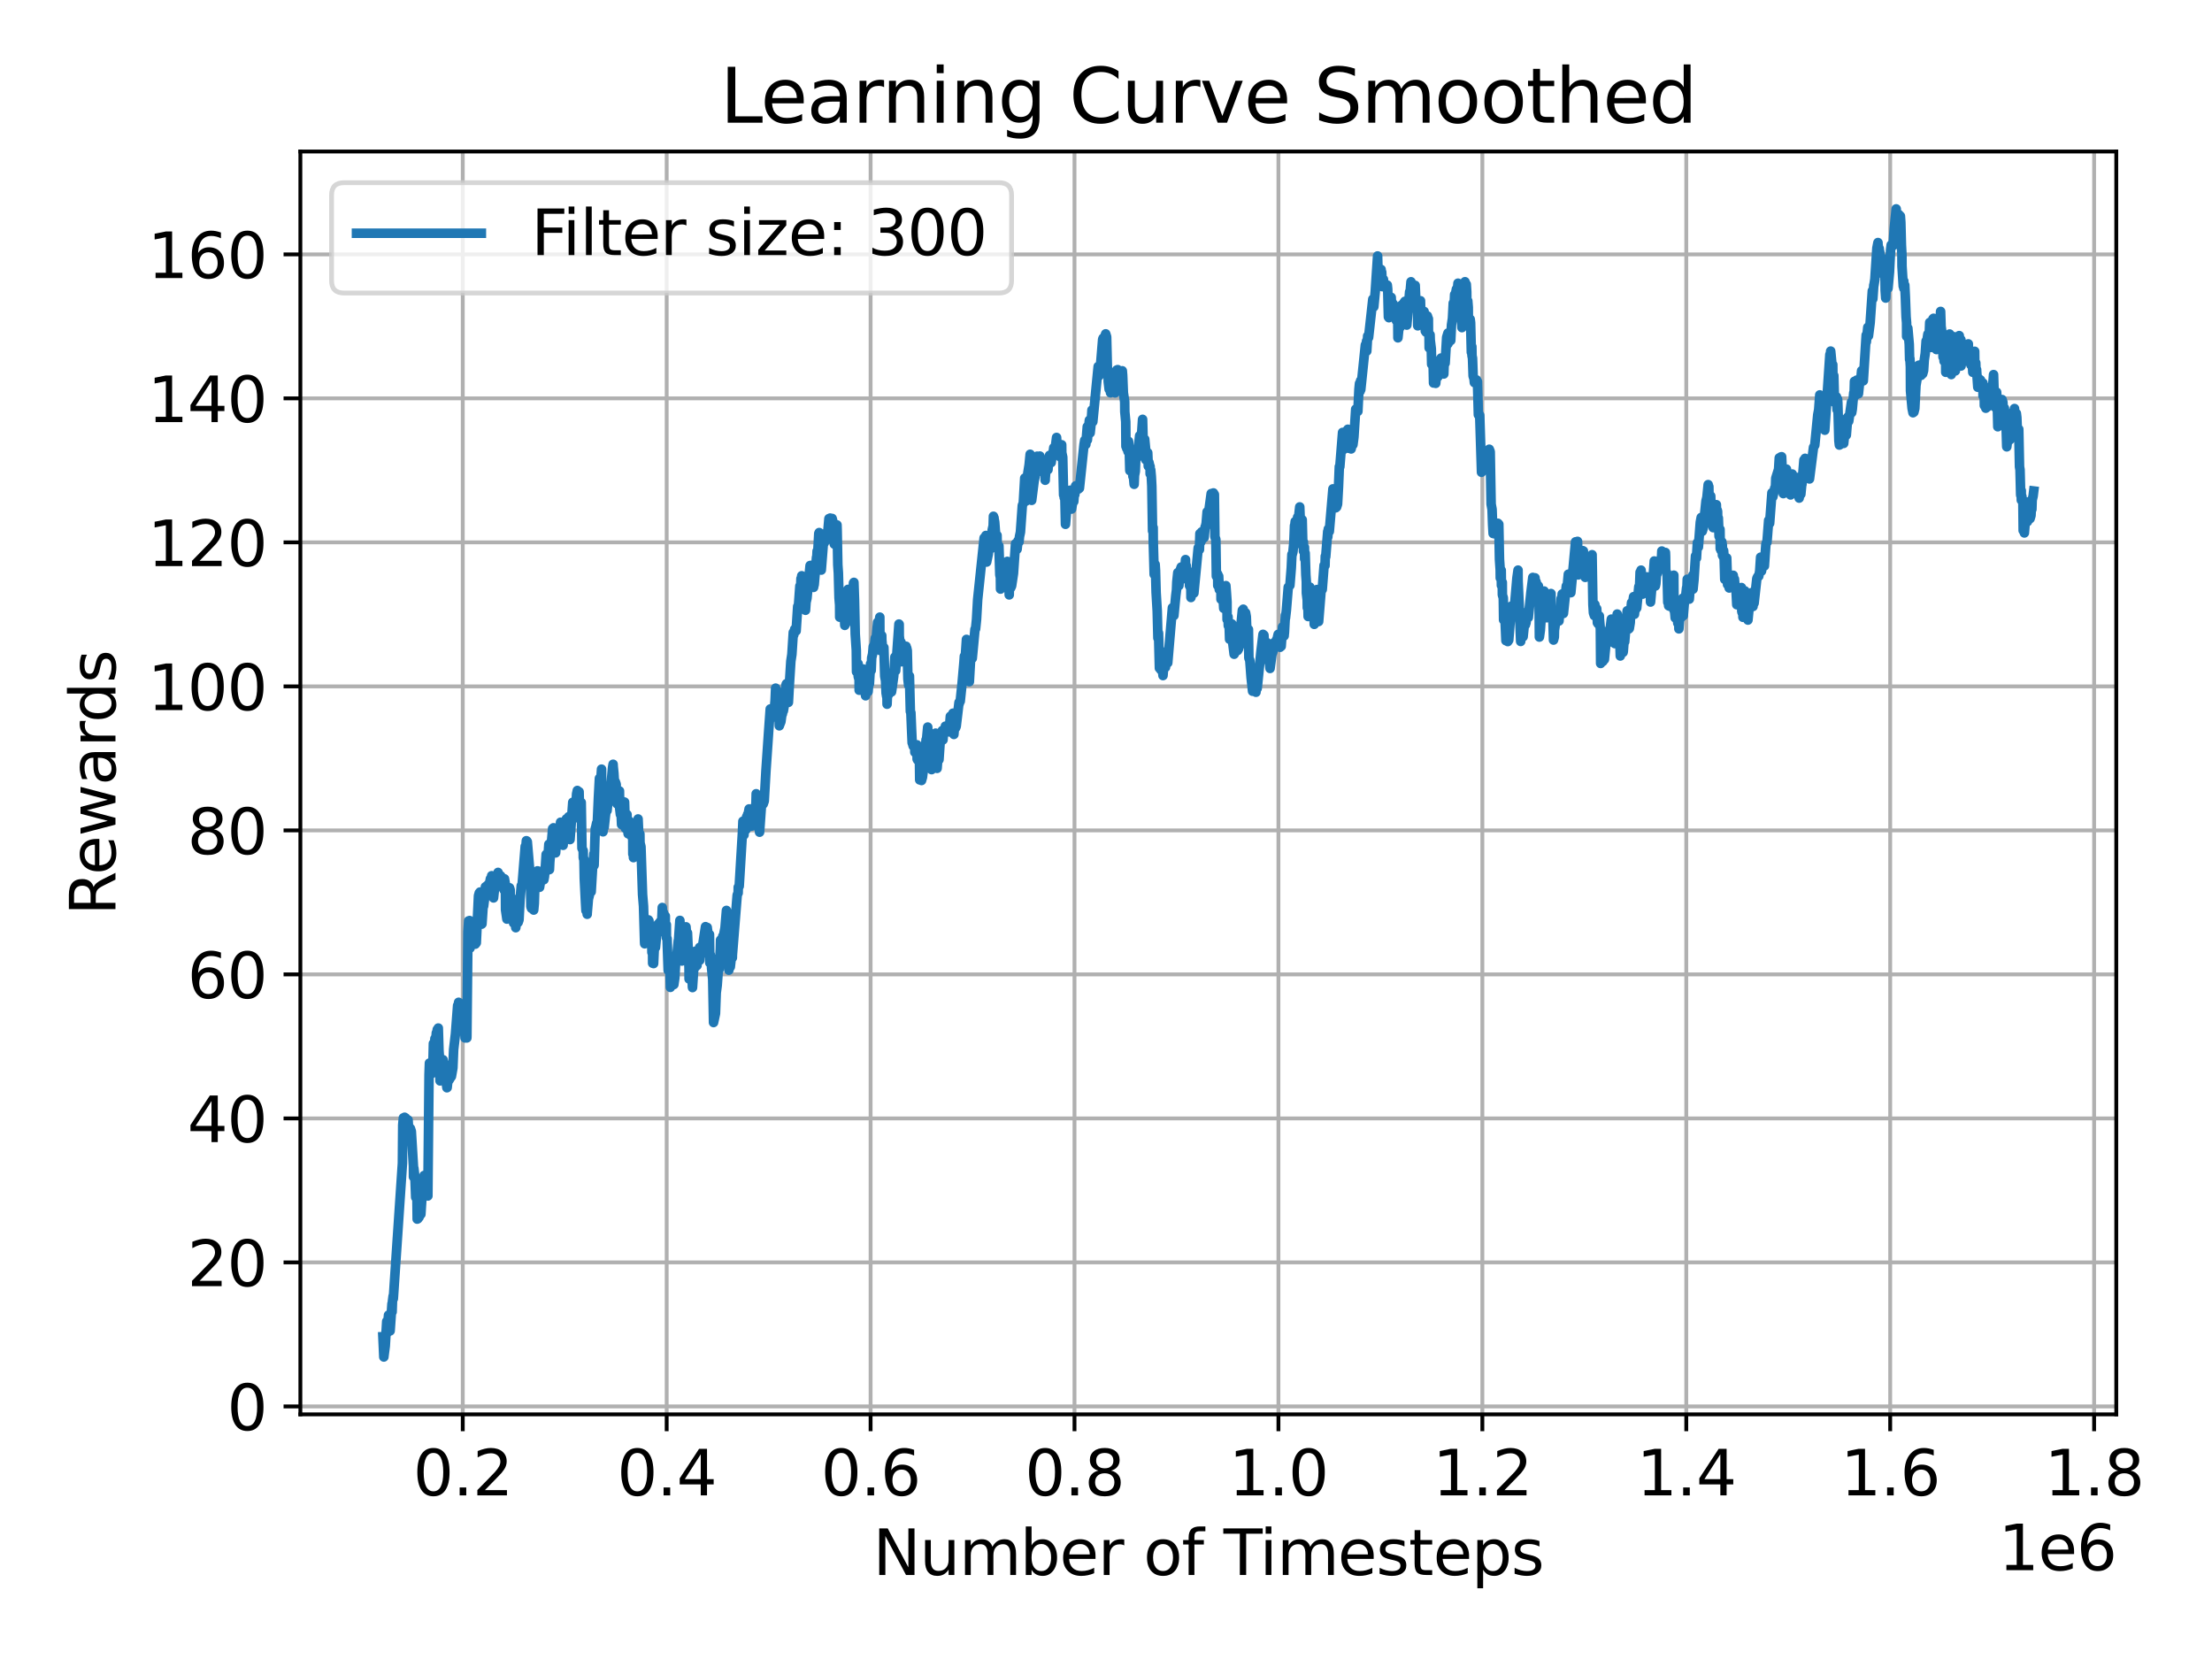 <?xml version="1.0" encoding="utf-8" standalone="no"?>
<!DOCTYPE svg PUBLIC "-//W3C//DTD SVG 1.1//EN"
  "http://www.w3.org/Graphics/SVG/1.1/DTD/svg11.dtd">
<svg xmlns:xlink="http://www.w3.org/1999/xlink" width="460.8pt" height="345.6pt" viewBox="0 0 460.8 345.6" xmlns="http://www.w3.org/2000/svg" version="1.1">
 <defs>
  <style type="text/css">*{stroke-linejoin: round; stroke-linecap: butt}</style>
 </defs>
 <g id="figure_1">
  <g id="patch_1">
   <path d="M 0 345.6 
L 460.8 345.6 
L 460.8 0 
L 0 0 
z
" style="fill: #ffffff"/>
  </g>
  <g id="axes_1">
   <g id="patch_2">
    <path d="M 62.57 294.64 
L 440.858 294.64 
L 440.858 31.56 
L 62.57 31.56 
z
" style="fill: #ffffff"/>
   </g>
   <g id="matplotlib.axis_1">
    <g id="xtick_1">
     <g id="line2d_1">
      <path d="M 96.4 294.64 
L 96.4 31.56 
" clip-path="url(#p8eb1f80bb2)" style="fill: none; stroke: #b0b0b0; stroke-width: 0.8; stroke-linecap: square"/>
     </g>
     <g id="line2d_2">
      <defs>
       <path id="m64bd84799d" d="M 0 0 
L 0 3.5 
" style="stroke: #000000; stroke-width: 0.8"/>
      </defs>
      <g>
       <use xlink:href="#m64bd84799d" x="96.4" y="294.64" style="stroke: #000000; stroke-width: 0.8"/>
      </g>
     </g>
     <g id="text_1">
      <!-- 0.2 -->
      <g transform="translate(86.063 311.518)scale(0.13 -0.13)">
       <defs>
        <path id="DejaVuSans-30" d="M 2034 4250 
Q 1547 4250 1301 3770 
Q 1056 3291 1056 2328 
Q 1056 1369 1301 889 
Q 1547 409 2034 409 
Q 2525 409 2770 889 
Q 3016 1369 3016 2328 
Q 3016 3291 2770 3770 
Q 2525 4250 2034 4250 
z
M 2034 4750 
Q 2819 4750 3233 4129 
Q 3647 3509 3647 2328 
Q 3647 1150 3233 529 
Q 2819 -91 2034 -91 
Q 1250 -91 836 529 
Q 422 1150 422 2328 
Q 422 3509 836 4129 
Q 1250 4750 2034 4750 
z
" transform="scale(0.016)"/>
        <path id="DejaVuSans-2e" d="M 684 794 
L 1344 794 
L 1344 0 
L 684 0 
L 684 794 
z
" transform="scale(0.016)"/>
        <path id="DejaVuSans-32" d="M 1228 531 
L 3431 531 
L 3431 0 
L 469 0 
L 469 531 
Q 828 903 1448 1529 
Q 2069 2156 2228 2338 
Q 2531 2678 2651 2914 
Q 2772 3150 2772 3378 
Q 2772 3750 2511 3984 
Q 2250 4219 1831 4219 
Q 1534 4219 1204 4116 
Q 875 4013 500 3803 
L 500 4441 
Q 881 4594 1212 4672 
Q 1544 4750 1819 4750 
Q 2544 4750 2975 4387 
Q 3406 4025 3406 3419 
Q 3406 3131 3298 2873 
Q 3191 2616 2906 2266 
Q 2828 2175 2409 1742 
Q 1991 1309 1228 531 
z
" transform="scale(0.016)"/>
       </defs>
       <use xlink:href="#DejaVuSans-30"/>
       <use xlink:href="#DejaVuSans-2e" x="63.623"/>
       <use xlink:href="#DejaVuSans-32" x="95.41"/>
      </g>
     </g>
    </g>
    <g id="xtick_2">
     <g id="line2d_3">
      <path d="M 138.88 294.64 
L 138.88 31.56 
" clip-path="url(#p8eb1f80bb2)" style="fill: none; stroke: #b0b0b0; stroke-width: 0.8; stroke-linecap: square"/>
     </g>
     <g id="line2d_4">
      <g>
       <use xlink:href="#m64bd84799d" x="138.88" y="294.64" style="stroke: #000000; stroke-width: 0.8"/>
      </g>
     </g>
     <g id="text_2">
      <!-- 0.4 -->
      <g transform="translate(128.543 311.518)scale(0.13 -0.13)">
       <defs>
        <path id="DejaVuSans-34" d="M 2419 4116 
L 825 1625 
L 2419 1625 
L 2419 4116 
z
M 2253 4666 
L 3047 4666 
L 3047 1625 
L 3713 1625 
L 3713 1100 
L 3047 1100 
L 3047 0 
L 2419 0 
L 2419 1100 
L 313 1100 
L 313 1709 
L 2253 4666 
z
" transform="scale(0.016)"/>
       </defs>
       <use xlink:href="#DejaVuSans-30"/>
       <use xlink:href="#DejaVuSans-2e" x="63.623"/>
       <use xlink:href="#DejaVuSans-34" x="95.41"/>
      </g>
     </g>
    </g>
    <g id="xtick_3">
     <g id="line2d_5">
      <path d="M 181.36 294.64 
L 181.36 31.56 
" clip-path="url(#p8eb1f80bb2)" style="fill: none; stroke: #b0b0b0; stroke-width: 0.8; stroke-linecap: square"/>
     </g>
     <g id="line2d_6">
      <g>
       <use xlink:href="#m64bd84799d" x="181.36" y="294.64" style="stroke: #000000; stroke-width: 0.8"/>
      </g>
     </g>
     <g id="text_3">
      <!-- 0.6 -->
      <g transform="translate(171.023 311.518)scale(0.13 -0.13)">
       <defs>
        <path id="DejaVuSans-36" d="M 2113 2584 
Q 1688 2584 1439 2293 
Q 1191 2003 1191 1497 
Q 1191 994 1439 701 
Q 1688 409 2113 409 
Q 2538 409 2786 701 
Q 3034 994 3034 1497 
Q 3034 2003 2786 2293 
Q 2538 2584 2113 2584 
z
M 3366 4563 
L 3366 3988 
Q 3128 4100 2886 4159 
Q 2644 4219 2406 4219 
Q 1781 4219 1451 3797 
Q 1122 3375 1075 2522 
Q 1259 2794 1537 2939 
Q 1816 3084 2150 3084 
Q 2853 3084 3261 2657 
Q 3669 2231 3669 1497 
Q 3669 778 3244 343 
Q 2819 -91 2113 -91 
Q 1303 -91 875 529 
Q 447 1150 447 2328 
Q 447 3434 972 4092 
Q 1497 4750 2381 4750 
Q 2619 4750 2861 4703 
Q 3103 4656 3366 4563 
z
" transform="scale(0.016)"/>
       </defs>
       <use xlink:href="#DejaVuSans-30"/>
       <use xlink:href="#DejaVuSans-2e" x="63.623"/>
       <use xlink:href="#DejaVuSans-36" x="95.41"/>
      </g>
     </g>
    </g>
    <g id="xtick_4">
     <g id="line2d_7">
      <path d="M 223.84 294.64 
L 223.84 31.56 
" clip-path="url(#p8eb1f80bb2)" style="fill: none; stroke: #b0b0b0; stroke-width: 0.8; stroke-linecap: square"/>
     </g>
     <g id="line2d_8">
      <g>
       <use xlink:href="#m64bd84799d" x="223.84" y="294.64" style="stroke: #000000; stroke-width: 0.8"/>
      </g>
     </g>
     <g id="text_4">
      <!-- 0.8 -->
      <g transform="translate(213.503 311.518)scale(0.13 -0.13)">
       <defs>
        <path id="DejaVuSans-38" d="M 2034 2216 
Q 1584 2216 1326 1975 
Q 1069 1734 1069 1313 
Q 1069 891 1326 650 
Q 1584 409 2034 409 
Q 2484 409 2743 651 
Q 3003 894 3003 1313 
Q 3003 1734 2745 1975 
Q 2488 2216 2034 2216 
z
M 1403 2484 
Q 997 2584 770 2862 
Q 544 3141 544 3541 
Q 544 4100 942 4425 
Q 1341 4750 2034 4750 
Q 2731 4750 3128 4425 
Q 3525 4100 3525 3541 
Q 3525 3141 3298 2862 
Q 3072 2584 2669 2484 
Q 3125 2378 3379 2068 
Q 3634 1759 3634 1313 
Q 3634 634 3220 271 
Q 2806 -91 2034 -91 
Q 1263 -91 848 271 
Q 434 634 434 1313 
Q 434 1759 690 2068 
Q 947 2378 1403 2484 
z
M 1172 3481 
Q 1172 3119 1398 2916 
Q 1625 2713 2034 2713 
Q 2441 2713 2670 2916 
Q 2900 3119 2900 3481 
Q 2900 3844 2670 4047 
Q 2441 4250 2034 4250 
Q 1625 4250 1398 4047 
Q 1172 3844 1172 3481 
z
" transform="scale(0.016)"/>
       </defs>
       <use xlink:href="#DejaVuSans-30"/>
       <use xlink:href="#DejaVuSans-2e" x="63.623"/>
       <use xlink:href="#DejaVuSans-38" x="95.41"/>
      </g>
     </g>
    </g>
    <g id="xtick_5">
     <g id="line2d_9">
      <path d="M 266.321 294.64 
L 266.321 31.56 
" clip-path="url(#p8eb1f80bb2)" style="fill: none; stroke: #b0b0b0; stroke-width: 0.8; stroke-linecap: square"/>
     </g>
     <g id="line2d_10">
      <g>
       <use xlink:href="#m64bd84799d" x="266.321" y="294.64" style="stroke: #000000; stroke-width: 0.8"/>
      </g>
     </g>
     <g id="text_5">
      <!-- 1.0 -->
      <g transform="translate(255.984 311.518)scale(0.13 -0.13)">
       <defs>
        <path id="DejaVuSans-31" d="M 794 531 
L 1825 531 
L 1825 4091 
L 703 3866 
L 703 4441 
L 1819 4666 
L 2450 4666 
L 2450 531 
L 3481 531 
L 3481 0 
L 794 0 
L 794 531 
z
" transform="scale(0.016)"/>
       </defs>
       <use xlink:href="#DejaVuSans-31"/>
       <use xlink:href="#DejaVuSans-2e" x="63.623"/>
       <use xlink:href="#DejaVuSans-30" x="95.41"/>
      </g>
     </g>
    </g>
    <g id="xtick_6">
     <g id="line2d_11">
      <path d="M 308.801 294.64 
L 308.801 31.56 
" clip-path="url(#p8eb1f80bb2)" style="fill: none; stroke: #b0b0b0; stroke-width: 0.8; stroke-linecap: square"/>
     </g>
     <g id="line2d_12">
      <g>
       <use xlink:href="#m64bd84799d" x="308.801" y="294.64" style="stroke: #000000; stroke-width: 0.8"/>
      </g>
     </g>
     <g id="text_6">
      <!-- 1.2 -->
      <g transform="translate(298.464 311.518)scale(0.13 -0.13)">
       <use xlink:href="#DejaVuSans-31"/>
       <use xlink:href="#DejaVuSans-2e" x="63.623"/>
       <use xlink:href="#DejaVuSans-32" x="95.41"/>
      </g>
     </g>
    </g>
    <g id="xtick_7">
     <g id="line2d_13">
      <path d="M 351.281 294.64 
L 351.281 31.56 
" clip-path="url(#p8eb1f80bb2)" style="fill: none; stroke: #b0b0b0; stroke-width: 0.8; stroke-linecap: square"/>
     </g>
     <g id="line2d_14">
      <g>
       <use xlink:href="#m64bd84799d" x="351.281" y="294.64" style="stroke: #000000; stroke-width: 0.8"/>
      </g>
     </g>
     <g id="text_7">
      <!-- 1.4 -->
      <g transform="translate(340.944 311.518)scale(0.13 -0.13)">
       <use xlink:href="#DejaVuSans-31"/>
       <use xlink:href="#DejaVuSans-2e" x="63.623"/>
       <use xlink:href="#DejaVuSans-34" x="95.41"/>
      </g>
     </g>
    </g>
    <g id="xtick_8">
     <g id="line2d_15">
      <path d="M 393.761 294.64 
L 393.761 31.56 
" clip-path="url(#p8eb1f80bb2)" style="fill: none; stroke: #b0b0b0; stroke-width: 0.8; stroke-linecap: square"/>
     </g>
     <g id="line2d_16">
      <g>
       <use xlink:href="#m64bd84799d" x="393.761" y="294.64" style="stroke: #000000; stroke-width: 0.8"/>
      </g>
     </g>
     <g id="text_8">
      <!-- 1.6 -->
      <g transform="translate(383.424 311.518)scale(0.13 -0.13)">
       <use xlink:href="#DejaVuSans-31"/>
       <use xlink:href="#DejaVuSans-2e" x="63.623"/>
       <use xlink:href="#DejaVuSans-36" x="95.41"/>
      </g>
     </g>
    </g>
    <g id="xtick_9">
     <g id="line2d_17">
      <path d="M 436.242 294.64 
L 436.242 31.56 
" clip-path="url(#p8eb1f80bb2)" style="fill: none; stroke: #b0b0b0; stroke-width: 0.8; stroke-linecap: square"/>
     </g>
     <g id="line2d_18">
      <g>
       <use xlink:href="#m64bd84799d" x="436.242" y="294.64" style="stroke: #000000; stroke-width: 0.8"/>
      </g>
     </g>
     <g id="text_9">
      <!-- 1.8 -->
      <g transform="translate(425.905 311.518)scale(0.13 -0.13)">
       <use xlink:href="#DejaVuSans-31"/>
       <use xlink:href="#DejaVuSans-2e" x="63.623"/>
       <use xlink:href="#DejaVuSans-38" x="95.41"/>
      </g>
     </g>
    </g>
    <g id="text_10">
     <!-- Number of Timesteps -->
     <g transform="translate(181.855 328.1)scale(0.13 -0.13)">
      <defs>
       <path id="DejaVuSans-4e" d="M 628 4666 
L 1478 4666 
L 3547 763 
L 3547 4666 
L 4159 4666 
L 4159 0 
L 3309 0 
L 1241 3903 
L 1241 0 
L 628 0 
L 628 4666 
z
" transform="scale(0.016)"/>
       <path id="DejaVuSans-75" d="M 544 1381 
L 544 3500 
L 1119 3500 
L 1119 1403 
Q 1119 906 1312 657 
Q 1506 409 1894 409 
Q 2359 409 2629 706 
Q 2900 1003 2900 1516 
L 2900 3500 
L 3475 3500 
L 3475 0 
L 2900 0 
L 2900 538 
Q 2691 219 2414 64 
Q 2138 -91 1772 -91 
Q 1169 -91 856 284 
Q 544 659 544 1381 
z
M 1991 3584 
L 1991 3584 
z
" transform="scale(0.016)"/>
       <path id="DejaVuSans-6d" d="M 3328 2828 
Q 3544 3216 3844 3400 
Q 4144 3584 4550 3584 
Q 5097 3584 5394 3201 
Q 5691 2819 5691 2113 
L 5691 0 
L 5113 0 
L 5113 2094 
Q 5113 2597 4934 2840 
Q 4756 3084 4391 3084 
Q 3944 3084 3684 2787 
Q 3425 2491 3425 1978 
L 3425 0 
L 2847 0 
L 2847 2094 
Q 2847 2600 2669 2842 
Q 2491 3084 2119 3084 
Q 1678 3084 1418 2786 
Q 1159 2488 1159 1978 
L 1159 0 
L 581 0 
L 581 3500 
L 1159 3500 
L 1159 2956 
Q 1356 3278 1631 3431 
Q 1906 3584 2284 3584 
Q 2666 3584 2933 3390 
Q 3200 3197 3328 2828 
z
" transform="scale(0.016)"/>
       <path id="DejaVuSans-62" d="M 3116 1747 
Q 3116 2381 2855 2742 
Q 2594 3103 2138 3103 
Q 1681 3103 1420 2742 
Q 1159 2381 1159 1747 
Q 1159 1113 1420 752 
Q 1681 391 2138 391 
Q 2594 391 2855 752 
Q 3116 1113 3116 1747 
z
M 1159 2969 
Q 1341 3281 1617 3432 
Q 1894 3584 2278 3584 
Q 2916 3584 3314 3078 
Q 3713 2572 3713 1747 
Q 3713 922 3314 415 
Q 2916 -91 2278 -91 
Q 1894 -91 1617 61 
Q 1341 213 1159 525 
L 1159 0 
L 581 0 
L 581 4863 
L 1159 4863 
L 1159 2969 
z
" transform="scale(0.016)"/>
       <path id="DejaVuSans-65" d="M 3597 1894 
L 3597 1613 
L 953 1613 
Q 991 1019 1311 708 
Q 1631 397 2203 397 
Q 2534 397 2845 478 
Q 3156 559 3463 722 
L 3463 178 
Q 3153 47 2828 -22 
Q 2503 -91 2169 -91 
Q 1331 -91 842 396 
Q 353 884 353 1716 
Q 353 2575 817 3079 
Q 1281 3584 2069 3584 
Q 2775 3584 3186 3129 
Q 3597 2675 3597 1894 
z
M 3022 2063 
Q 3016 2534 2758 2815 
Q 2500 3097 2075 3097 
Q 1594 3097 1305 2825 
Q 1016 2553 972 2059 
L 3022 2063 
z
" transform="scale(0.016)"/>
       <path id="DejaVuSans-72" d="M 2631 2963 
Q 2534 3019 2420 3045 
Q 2306 3072 2169 3072 
Q 1681 3072 1420 2755 
Q 1159 2438 1159 1844 
L 1159 0 
L 581 0 
L 581 3500 
L 1159 3500 
L 1159 2956 
Q 1341 3275 1631 3429 
Q 1922 3584 2338 3584 
Q 2397 3584 2469 3576 
Q 2541 3569 2628 3553 
L 2631 2963 
z
" transform="scale(0.016)"/>
       <path id="DejaVuSans-20" transform="scale(0.016)"/>
       <path id="DejaVuSans-6f" d="M 1959 3097 
Q 1497 3097 1228 2736 
Q 959 2375 959 1747 
Q 959 1119 1226 758 
Q 1494 397 1959 397 
Q 2419 397 2687 759 
Q 2956 1122 2956 1747 
Q 2956 2369 2687 2733 
Q 2419 3097 1959 3097 
z
M 1959 3584 
Q 2709 3584 3137 3096 
Q 3566 2609 3566 1747 
Q 3566 888 3137 398 
Q 2709 -91 1959 -91 
Q 1206 -91 779 398 
Q 353 888 353 1747 
Q 353 2609 779 3096 
Q 1206 3584 1959 3584 
z
" transform="scale(0.016)"/>
       <path id="DejaVuSans-66" d="M 2375 4863 
L 2375 4384 
L 1825 4384 
Q 1516 4384 1395 4259 
Q 1275 4134 1275 3809 
L 1275 3500 
L 2222 3500 
L 2222 3053 
L 1275 3053 
L 1275 0 
L 697 0 
L 697 3053 
L 147 3053 
L 147 3500 
L 697 3500 
L 697 3744 
Q 697 4328 969 4595 
Q 1241 4863 1831 4863 
L 2375 4863 
z
" transform="scale(0.016)"/>
       <path id="DejaVuSans-54" d="M -19 4666 
L 3928 4666 
L 3928 4134 
L 2272 4134 
L 2272 0 
L 1638 0 
L 1638 4134 
L -19 4134 
L -19 4666 
z
" transform="scale(0.016)"/>
       <path id="DejaVuSans-69" d="M 603 3500 
L 1178 3500 
L 1178 0 
L 603 0 
L 603 3500 
z
M 603 4863 
L 1178 4863 
L 1178 4134 
L 603 4134 
L 603 4863 
z
" transform="scale(0.016)"/>
       <path id="DejaVuSans-73" d="M 2834 3397 
L 2834 2853 
Q 2591 2978 2328 3040 
Q 2066 3103 1784 3103 
Q 1356 3103 1142 2972 
Q 928 2841 928 2578 
Q 928 2378 1081 2264 
Q 1234 2150 1697 2047 
L 1894 2003 
Q 2506 1872 2764 1633 
Q 3022 1394 3022 966 
Q 3022 478 2636 193 
Q 2250 -91 1575 -91 
Q 1294 -91 989 -36 
Q 684 19 347 128 
L 347 722 
Q 666 556 975 473 
Q 1284 391 1588 391 
Q 1994 391 2212 530 
Q 2431 669 2431 922 
Q 2431 1156 2273 1281 
Q 2116 1406 1581 1522 
L 1381 1569 
Q 847 1681 609 1914 
Q 372 2147 372 2553 
Q 372 3047 722 3315 
Q 1072 3584 1716 3584 
Q 2034 3584 2315 3537 
Q 2597 3491 2834 3397 
z
" transform="scale(0.016)"/>
       <path id="DejaVuSans-74" d="M 1172 4494 
L 1172 3500 
L 2356 3500 
L 2356 3053 
L 1172 3053 
L 1172 1153 
Q 1172 725 1289 603 
Q 1406 481 1766 481 
L 2356 481 
L 2356 0 
L 1766 0 
Q 1100 0 847 248 
Q 594 497 594 1153 
L 594 3053 
L 172 3053 
L 172 3500 
L 594 3500 
L 594 4494 
L 1172 4494 
z
" transform="scale(0.016)"/>
       <path id="DejaVuSans-70" d="M 1159 525 
L 1159 -1331 
L 581 -1331 
L 581 3500 
L 1159 3500 
L 1159 2969 
Q 1341 3281 1617 3432 
Q 1894 3584 2278 3584 
Q 2916 3584 3314 3078 
Q 3713 2572 3713 1747 
Q 3713 922 3314 415 
Q 2916 -91 2278 -91 
Q 1894 -91 1617 61 
Q 1341 213 1159 525 
z
M 3116 1747 
Q 3116 2381 2855 2742 
Q 2594 3103 2138 3103 
Q 1681 3103 1420 2742 
Q 1159 2381 1159 1747 
Q 1159 1113 1420 752 
Q 1681 391 2138 391 
Q 2594 391 2855 752 
Q 3116 1113 3116 1747 
z
" transform="scale(0.016)"/>
      </defs>
      <use xlink:href="#DejaVuSans-4e"/>
      <use xlink:href="#DejaVuSans-75" x="74.805"/>
      <use xlink:href="#DejaVuSans-6d" x="138.184"/>
      <use xlink:href="#DejaVuSans-62" x="235.596"/>
      <use xlink:href="#DejaVuSans-65" x="299.072"/>
      <use xlink:href="#DejaVuSans-72" x="360.596"/>
      <use xlink:href="#DejaVuSans-20" x="401.709"/>
      <use xlink:href="#DejaVuSans-6f" x="433.496"/>
      <use xlink:href="#DejaVuSans-66" x="494.678"/>
      <use xlink:href="#DejaVuSans-20" x="529.883"/>
      <use xlink:href="#DejaVuSans-54" x="561.67"/>
      <use xlink:href="#DejaVuSans-69" x="619.629"/>
      <use xlink:href="#DejaVuSans-6d" x="647.412"/>
      <use xlink:href="#DejaVuSans-65" x="744.824"/>
      <use xlink:href="#DejaVuSans-73" x="806.348"/>
      <use xlink:href="#DejaVuSans-74" x="858.447"/>
      <use xlink:href="#DejaVuSans-65" x="897.656"/>
      <use xlink:href="#DejaVuSans-70" x="959.18"/>
      <use xlink:href="#DejaVuSans-73" x="1022.656"/>
     </g>
    </g>
    <g id="text_11">
     <!-- 1e6 -->
     <g transform="translate(416.317 327.1)scale(0.13 -0.13)">
      <use xlink:href="#DejaVuSans-31"/>
      <use xlink:href="#DejaVuSans-65" x="63.623"/>
      <use xlink:href="#DejaVuSans-36" x="125.146"/>
     </g>
    </g>
   </g>
   <g id="matplotlib.axis_2">
    <g id="ytick_1">
     <g id="line2d_19">
      <path d="M 62.57 292.983 
L 440.858 292.983 
" clip-path="url(#p8eb1f80bb2)" style="fill: none; stroke: #b0b0b0; stroke-width: 0.8; stroke-linecap: square"/>
     </g>
     <g id="line2d_20">
      <defs>
       <path id="mc349936480" d="M 0 0 
L -3.5 0 
" style="stroke: #000000; stroke-width: 0.8"/>
      </defs>
      <g>
       <use xlink:href="#mc349936480" x="62.57" y="292.983" style="stroke: #000000; stroke-width: 0.8"/>
      </g>
     </g>
     <g id="text_12">
      <!-- 0 -->
      <g transform="translate(47.299 297.922)scale(0.13 -0.13)">
       <use xlink:href="#DejaVuSans-30"/>
      </g>
     </g>
    </g>
    <g id="ytick_2">
     <g id="line2d_21">
      <path d="M 62.57 262.984 
L 440.858 262.984 
" clip-path="url(#p8eb1f80bb2)" style="fill: none; stroke: #b0b0b0; stroke-width: 0.8; stroke-linecap: square"/>
     </g>
     <g id="line2d_22">
      <g>
       <use xlink:href="#mc349936480" x="62.57" y="262.984" style="stroke: #000000; stroke-width: 0.8"/>
      </g>
     </g>
     <g id="text_13">
      <!-- 20 -->
      <g transform="translate(39.028 267.923)scale(0.13 -0.13)">
       <use xlink:href="#DejaVuSans-32"/>
       <use xlink:href="#DejaVuSans-30" x="63.623"/>
      </g>
     </g>
    </g>
    <g id="ytick_3">
     <g id="line2d_23">
      <path d="M 62.57 232.985 
L 440.858 232.985 
" clip-path="url(#p8eb1f80bb2)" style="fill: none; stroke: #b0b0b0; stroke-width: 0.8; stroke-linecap: square"/>
     </g>
     <g id="line2d_24">
      <g>
       <use xlink:href="#mc349936480" x="62.57" y="232.985" style="stroke: #000000; stroke-width: 0.8"/>
      </g>
     </g>
     <g id="text_14">
      <!-- 40 -->
      <g transform="translate(39.028 237.924)scale(0.13 -0.13)">
       <use xlink:href="#DejaVuSans-34"/>
       <use xlink:href="#DejaVuSans-30" x="63.623"/>
      </g>
     </g>
    </g>
    <g id="ytick_4">
     <g id="line2d_25">
      <path d="M 62.57 202.985 
L 440.858 202.985 
" clip-path="url(#p8eb1f80bb2)" style="fill: none; stroke: #b0b0b0; stroke-width: 0.8; stroke-linecap: square"/>
     </g>
     <g id="line2d_26">
      <g>
       <use xlink:href="#mc349936480" x="62.57" y="202.985" style="stroke: #000000; stroke-width: 0.8"/>
      </g>
     </g>
     <g id="text_15">
      <!-- 60 -->
      <g transform="translate(39.028 207.924)scale(0.13 -0.13)">
       <use xlink:href="#DejaVuSans-36"/>
       <use xlink:href="#DejaVuSans-30" x="63.623"/>
      </g>
     </g>
    </g>
    <g id="ytick_5">
     <g id="line2d_27">
      <path d="M 62.57 172.986 
L 440.858 172.986 
" clip-path="url(#p8eb1f80bb2)" style="fill: none; stroke: #b0b0b0; stroke-width: 0.8; stroke-linecap: square"/>
     </g>
     <g id="line2d_28">
      <g>
       <use xlink:href="#mc349936480" x="62.57" y="172.986" style="stroke: #000000; stroke-width: 0.8"/>
      </g>
     </g>
     <g id="text_16">
      <!-- 80 -->
      <g transform="translate(39.028 177.925)scale(0.13 -0.13)">
       <use xlink:href="#DejaVuSans-38"/>
       <use xlink:href="#DejaVuSans-30" x="63.623"/>
      </g>
     </g>
    </g>
    <g id="ytick_6">
     <g id="line2d_29">
      <path d="M 62.57 142.987 
L 440.858 142.987 
" clip-path="url(#p8eb1f80bb2)" style="fill: none; stroke: #b0b0b0; stroke-width: 0.8; stroke-linecap: square"/>
     </g>
     <g id="line2d_30">
      <g>
       <use xlink:href="#mc349936480" x="62.57" y="142.987" style="stroke: #000000; stroke-width: 0.8"/>
      </g>
     </g>
     <g id="text_17">
      <!-- 100 -->
      <g transform="translate(30.756 147.926)scale(0.13 -0.13)">
       <use xlink:href="#DejaVuSans-31"/>
       <use xlink:href="#DejaVuSans-30" x="63.623"/>
       <use xlink:href="#DejaVuSans-30" x="127.246"/>
      </g>
     </g>
    </g>
    <g id="ytick_7">
     <g id="line2d_31">
      <path d="M 62.57 112.987 
L 440.858 112.987 
" clip-path="url(#p8eb1f80bb2)" style="fill: none; stroke: #b0b0b0; stroke-width: 0.8; stroke-linecap: square"/>
     </g>
     <g id="line2d_32">
      <g>
       <use xlink:href="#mc349936480" x="62.57" y="112.987" style="stroke: #000000; stroke-width: 0.8"/>
      </g>
     </g>
     <g id="text_18">
      <!-- 120 -->
      <g transform="translate(30.756 117.926)scale(0.13 -0.13)">
       <use xlink:href="#DejaVuSans-31"/>
       <use xlink:href="#DejaVuSans-32" x="63.623"/>
       <use xlink:href="#DejaVuSans-30" x="127.246"/>
      </g>
     </g>
    </g>
    <g id="ytick_8">
     <g id="line2d_33">
      <path d="M 62.57 82.988 
L 440.858 82.988 
" clip-path="url(#p8eb1f80bb2)" style="fill: none; stroke: #b0b0b0; stroke-width: 0.8; stroke-linecap: square"/>
     </g>
     <g id="line2d_34">
      <g>
       <use xlink:href="#mc349936480" x="62.57" y="82.988" style="stroke: #000000; stroke-width: 0.8"/>
      </g>
     </g>
     <g id="text_19">
      <!-- 140 -->
      <g transform="translate(30.756 87.927)scale(0.13 -0.13)">
       <use xlink:href="#DejaVuSans-31"/>
       <use xlink:href="#DejaVuSans-34" x="63.623"/>
       <use xlink:href="#DejaVuSans-30" x="127.246"/>
      </g>
     </g>
    </g>
    <g id="ytick_9">
     <g id="line2d_35">
      <path d="M 62.57 52.989 
L 440.858 52.989 
" clip-path="url(#p8eb1f80bb2)" style="fill: none; stroke: #b0b0b0; stroke-width: 0.8; stroke-linecap: square"/>
     </g>
     <g id="line2d_36">
      <g>
       <use xlink:href="#mc349936480" x="62.57" y="52.989" style="stroke: #000000; stroke-width: 0.8"/>
      </g>
     </g>
     <g id="text_20">
      <!-- 160 -->
      <g transform="translate(30.756 57.928)scale(0.13 -0.13)">
       <use xlink:href="#DejaVuSans-31"/>
       <use xlink:href="#DejaVuSans-36" x="63.623"/>
       <use xlink:href="#DejaVuSans-30" x="127.246"/>
      </g>
     </g>
    </g>
    <g id="text_21">
     <!-- Rewards -->
     <g transform="translate(24.053 190.694)rotate(-90)scale(0.13 -0.13)">
      <defs>
       <path id="DejaVuSans-52" d="M 2841 2188 
Q 3044 2119 3236 1894 
Q 3428 1669 3622 1275 
L 4263 0 
L 3584 0 
L 2988 1197 
Q 2756 1666 2539 1819 
Q 2322 1972 1947 1972 
L 1259 1972 
L 1259 0 
L 628 0 
L 628 4666 
L 2053 4666 
Q 2853 4666 3247 4331 
Q 3641 3997 3641 3322 
Q 3641 2881 3436 2590 
Q 3231 2300 2841 2188 
z
M 1259 4147 
L 1259 2491 
L 2053 2491 
Q 2509 2491 2742 2702 
Q 2975 2913 2975 3322 
Q 2975 3731 2742 3939 
Q 2509 4147 2053 4147 
L 1259 4147 
z
" transform="scale(0.016)"/>
       <path id="DejaVuSans-77" d="M 269 3500 
L 844 3500 
L 1563 769 
L 2278 3500 
L 2956 3500 
L 3675 769 
L 4391 3500 
L 4966 3500 
L 4050 0 
L 3372 0 
L 2619 2869 
L 1863 0 
L 1184 0 
L 269 3500 
z
" transform="scale(0.016)"/>
       <path id="DejaVuSans-61" d="M 2194 1759 
Q 1497 1759 1228 1600 
Q 959 1441 959 1056 
Q 959 750 1161 570 
Q 1363 391 1709 391 
Q 2188 391 2477 730 
Q 2766 1069 2766 1631 
L 2766 1759 
L 2194 1759 
z
M 3341 1997 
L 3341 0 
L 2766 0 
L 2766 531 
Q 2569 213 2275 61 
Q 1981 -91 1556 -91 
Q 1019 -91 701 211 
Q 384 513 384 1019 
Q 384 1609 779 1909 
Q 1175 2209 1959 2209 
L 2766 2209 
L 2766 2266 
Q 2766 2663 2505 2880 
Q 2244 3097 1772 3097 
Q 1472 3097 1187 3025 
Q 903 2953 641 2809 
L 641 3341 
Q 956 3463 1253 3523 
Q 1550 3584 1831 3584 
Q 2591 3584 2966 3190 
Q 3341 2797 3341 1997 
z
" transform="scale(0.016)"/>
       <path id="DejaVuSans-64" d="M 2906 2969 
L 2906 4863 
L 3481 4863 
L 3481 0 
L 2906 0 
L 2906 525 
Q 2725 213 2448 61 
Q 2172 -91 1784 -91 
Q 1150 -91 751 415 
Q 353 922 353 1747 
Q 353 2572 751 3078 
Q 1150 3584 1784 3584 
Q 2172 3584 2448 3432 
Q 2725 3281 2906 2969 
z
M 947 1747 
Q 947 1113 1208 752 
Q 1469 391 1925 391 
Q 2381 391 2643 752 
Q 2906 1113 2906 1747 
Q 2906 2381 2643 2742 
Q 2381 3103 1925 3103 
Q 1469 3103 1208 2742 
Q 947 2381 947 1747 
z
" transform="scale(0.016)"/>
      </defs>
      <use xlink:href="#DejaVuSans-52"/>
      <use xlink:href="#DejaVuSans-65" x="64.982"/>
      <use xlink:href="#DejaVuSans-77" x="126.506"/>
      <use xlink:href="#DejaVuSans-61" x="208.293"/>
      <use xlink:href="#DejaVuSans-72" x="269.572"/>
      <use xlink:href="#DejaVuSans-64" x="308.936"/>
      <use xlink:href="#DejaVuSans-73" x="372.412"/>
     </g>
    </g>
   </g>
   <g id="line2d_37">
    <path d="M 79.765 278.461 
L 79.958 282.682 
L 80.254 280.393 
L 80.563 275.265 
L 80.578 277.762 
L 80.654 276.057 
L 80.688 275.812 
L 80.708 276.535 
L 80.938 273.963 
L 81.063 277.167 
L 81.079 276.922 
L 81.267 277.248 
L 81.657 271.585 
L 81.682 273.295 
L 81.758 271.062 
L 81.895 269.99 
L 81.934 270.547 
L 83.832 242.327 
L 83.897 234.355 
L 84.027 232.876 
L 84.219 233.365 
L 84.284 232.745 
L 84.388 232.949 
L 84.499 232.892 
L 84.513 235.848 
L 84.818 233.857 
L 85.009 233.309 
L 85.024 233.577 
L 85.154 235.728 
L 85.259 235.853 
L 85.385 236.417 
L 85.495 235.077 
L 85.687 235.684 
L 86.123 242.917 
L 86.137 245.164 
L 86.205 243.33 
L 86.435 245.27 
L 86.597 249.421 
L 86.65 248.811 
L 86.86 249.773 
L 86.91 253.96 
L 87.05 253.892 
L 87.241 253.418 
L 87.303 253.574 
L 87.491 250.297 
L 87.676 252.957 
L 88.054 246.944 
L 88.344 244.877 
L 88.476 248.107 
L 88.583 246.814 
L 88.601 248.078 
L 88.791 246.101 
L 88.98 247.312 
L 89.017 245.837 
L 89.134 249.136 
L 89.374 223.916 
L 89.459 221.462 
L 89.511 222.725 
L 89.701 221.45 
L 89.723 221.997 
L 89.74 222.013 
L 89.849 221.908 
L 89.862 222.183 
L 89.982 221.195 
L 89.994 223.624 
L 90.187 221.388 
L 90.286 217.384 
L 90.474 219.026 
L 90.602 216.361 
L 90.646 218.112 
L 90.696 216.285 
L 90.841 215.876 
L 90.9 215.162 
L 90.914 216.576 
L 91.091 214.479 
L 91.135 214.521 
L 91.194 214.743 
L 91.304 214.162 
L 91.446 218.906 
L 91.573 220.805 
L 91.674 225.162 
L 91.924 223.502 
L 92.115 224.351 
L 92.306 220.77 
L 92.353 221.136 
L 92.486 221.525 
L 92.582 224.331 
L 92.685 223.865 
L 92.767 224.225 
L 93.103 226.594 
L 93.12 226.571 
L 93.149 226.567 
L 93.292 225.242 
L 93.402 224.804 
L 93.419 224.825 
L 93.521 223.309 
L 93.537 225.022 
L 93.722 224.705 
L 93.867 221.818 
L 93.897 223.296 
L 93.912 224.422 
L 94.016 223.031 
L 94.032 224.246 
L 94.343 222.47 
L 94.499 218.651 
L 94.882 215.372 
L 95.334 209.461 
L 95.352 211.411 
L 95.539 208.802 
L 95.572 213.636 
L 95.794 212.134 
L 95.983 212.733 
L 96.174 210.651 
L 96.431 212.902 
L 96.609 211.039 
L 96.885 216.225 
L 96.999 215.387 
L 97.098 214.31 
L 97.249 216.216 
L 97.264 215.841 
L 97.479 194.117 
L 97.634 191.827 
L 97.823 191.771 
L 97.923 197.506 
L 98.112 195.884 
L 98.301 195.288 
L 98.418 193.041 
L 98.531 195.311 
L 98.646 195.283 
L 98.787 196.365 
L 98.906 194.831 
L 98.999 195.29 
L 99.013 196.683 
L 99.219 196.413 
L 99.678 186.608 
L 99.844 186.011 
L 99.861 186.867 
L 99.99 185.834 
L 100.173 190.417 
L 100.341 192.52 
L 100.404 192.459 
L 100.728 187.497 
L 100.743 188.78 
L 100.934 187.289 
L 101.125 184.741 
L 101.165 185.599 
L 101.287 186.377 
L 101.413 184.526 
L 101.543 185.462 
L 101.731 184.214 
L 101.746 185.103 
L 101.765 185.073 
L 101.968 184.179 
L 102.158 183.081 
L 102.346 183.112 
L 102.422 182.432 
L 102.467 184.598 
L 102.657 184.587 
L 102.776 184.392 
L 102.813 187.049 
L 103.192 183.548 
L 103.466 182.669 
L 103.484 182.821 
L 103.756 181.744 
L 103.884 183.565 
L 103.995 182.792 
L 104.185 183.222 
L 104.287 182.442 
L 104.355 183.622 
L 104.464 182.679 
L 104.481 183.922 
L 104.672 183.468 
L 104.731 184.793 
L 105.011 185.393 
L 105.092 183.076 
L 105.281 184.181 
L 105.316 189.532 
L 105.599 191.461 
L 106.129 186.405 
L 106.142 184.938 
L 106.281 185.387 
L 106.303 187.793 
L 106.492 187.586 
L 106.524 187.997 
L 106.602 187.394 
L 106.631 190.781 
L 106.854 187.273 
L 106.874 188.005 
L 106.979 189.485 
L 106.993 192.288 
L 107.108 190.849 
L 107.124 191.712 
L 107.225 191.74 
L 107.343 192.535 
L 107.399 190.705 
L 107.43 191.673 
L 107.445 193.252 
L 107.599 191.993 
L 107.777 189.088 
L 107.812 189.161 
L 107.916 189.728 
L 107.929 192.167 
L 108.119 191.627 
L 108.343 187.324 
L 108.59 184.494 
L 108.777 184.195 
L 109.411 176.321 
L 109.442 177.712 
L 109.649 175.138 
L 109.746 175.189 
L 109.847 175.352 
L 110.322 180.974 
L 110.341 183.491 
L 110.529 184.208 
L 110.596 188.858 
L 110.724 189.218 
L 110.858 187.304 
L 111.039 186.273 
L 111.07 189.069 
L 111.178 189.58 
L 111.308 188.169 
L 111.4 185.246 
L 111.452 185.361 
L 111.63 184.11 
L 111.967 181.415 
L 111.982 182.98 
L 112.268 181.497 
L 112.407 184.834 
L 112.722 182.729 
L 112.765 182.858 
L 112.868 183.329 
L 112.883 183.209 
L 113.075 183.267 
L 113.265 181.555 
L 113.301 183.26 
L 113.419 182.608 
L 113.576 180.785 
L 113.592 180.851 
L 113.778 177.991 
L 113.965 181.359 
L 114.335 175.872 
L 114.351 177.389 
L 114.459 181.15 
L 114.532 179.584 
L 115.123 172.612 
L 115.312 172.444 
L 115.337 174.237 
L 115.507 173.925 
L 115.724 175.237 
L 115.745 177.668 
L 116.02 174.096 
L 116.269 172.453 
L 116.582 174.825 
L 116.775 171.291 
L 116.967 174.933 
L 117.113 175.848 
L 117.307 176.088 
L 117.555 172.649 
L 117.795 172.068 
L 117.985 170.59 
L 117.999 170.633 
L 118.12 172.553 
L 118.317 171.545 
L 118.338 172.059 
L 118.354 172.022 
L 118.46 170.144 
L 118.474 170.527 
L 118.58 171.081 
L 118.686 170.673 
L 118.745 174.895 
L 119.316 167.13 
L 119.343 167.861 
L 119.357 169.396 
L 119.555 168.439 
L 119.646 170.434 
L 119.947 168.047 
L 119.963 168.211 
L 120.112 165.412 
L 120.27 164.676 
L 120.282 164.826 
L 120.375 166.309 
L 120.486 166.765 
L 120.502 166.565 
L 120.636 164.941 
L 120.715 168.459 
L 120.911 167.347 
L 120.935 168.522 
L 120.953 168.404 
L 121.078 167.17 
L 121.235 176.697 
L 121.495 177.23 
L 121.51 178.7 
L 121.627 179.06 
L 121.645 178.944 
L 121.72 183.049 
L 121.96 187.823 
L 122.067 189.698 
L 122.31 188.803 
L 122.324 190.453 
L 122.325 190.274 
L 122.575 187.295 
L 122.792 186.435 
L 122.986 183.882 
L 123.021 184.853 
L 123.151 185.769 
L 123.499 179.87 
L 123.537 180.067 
L 123.713 177.853 
L 123.748 180.286 
L 123.767 180.198 
L 124 172.611 
L 124.09 172.381 
L 124.283 171.474 
L 124.375 172.728 
L 124.66 166.16 
L 124.873 162.138 
L 124.909 163.244 
L 125.088 163.535 
L 125.311 160.231 
L 125.373 166.549 
L 125.6 171.069 
L 125.616 173.278 
L 125.81 171.435 
L 125.856 171.982 
L 125.871 172.293 
L 126.102 170.093 
L 126.346 168.139 
L 126.452 166.361 
L 126.468 168.855 
L 126.952 163.589 
L 127.149 163.432 
L 127.228 164.211 
L 127.605 159.922 
L 127.719 159.211 
L 127.739 159.619 
L 127.887 161.107 
L 127.977 162.688 
L 128.165 162.829 
L 128.364 163.39 
L 128.379 164.919 
L 128.497 165.14 
L 128.515 167.435 
L 128.622 166.14 
L 128.697 166.37 
L 128.882 165.571 
L 128.9 167.207 
L 129.048 164.772 
L 129.089 168.342 
L 129.243 169.674 
L 129.354 168.711 
L 129.488 171.774 
L 129.751 166.966 
L 129.836 169.887 
L 129.943 169.333 
L 129.968 169.39 
L 130.107 167.09 
L 130.219 170.585 
L 130.259 172.528 
L 130.458 171.838 
L 130.62 169.679 
L 130.638 171.959 
L 130.856 173.69 
L 130.923 172.073 
L 130.965 172.682 
L 131.079 171.03 
L 131.208 173.363 
L 131.229 173.261 
L 131.342 171.901 
L 131.357 173.548 
L 131.475 172.207 
L 131.491 174.138 
L 131.57 171.646 
L 131.613 172.149 
L 131.631 174.189 
L 131.685 173.743 
L 131.803 173.37 
L 131.831 177.925 
L 131.949 177.322 
L 131.962 178.655 
L 132.082 176.746 
L 132.114 178.125 
L 132.54 175.167 
L 132.674 175.838 
L 132.923 170.606 
L 133.037 173.227 
L 133.236 174.125 
L 133.301 173.731 
L 133.322 175.578 
L 133.523 176.375 
L 133.856 186.334 
L 134.057 188.763 
L 134.274 196.208 
L 134.3 196.603 
L 134.336 195.271 
L 134.487 194.593 
L 134.609 193.35 
L 134.623 194.865 
L 134.738 193.299 
L 134.914 192.896 
L 134.932 193.185 
L 134.932 192.544 
L 135.088 191.634 
L 135.187 191.802 
L 135.21 193.352 
L 135.398 195.043 
L 135.556 193.888 
L 135.753 194.785 
L 135.807 198.403 
L 135.846 198.099 
L 135.937 197.049 
L 135.956 200.654 
L 136.156 200.724 
L 136.342 196.774 
L 136.529 194.781 
L 136.545 197.389 
L 136.903 193.521 
L 136.996 194.457 
L 137.088 192.513 
L 137.216 193.534 
L 137.333 193.003 
L 137.357 192.249 
L 137.41 192.898 
L 137.521 192.018 
L 137.787 193.531 
L 137.965 189.053 
L 138.003 190.013 
L 138.024 190.242 
L 138.224 190.17 
L 138.377 192.534 
L 138.395 192.055 
L 138.595 190.832 
L 138.609 193.095 
L 138.81 192.633 
L 138.829 195.385 
L 138.849 195.306 
L 138.964 195.523 
L 139.195 202.151 
L 139.39 202.062 
L 139.516 200.695 
L 139.65 205.684 
L 139.71 203.646 
L 139.793 203.935 
L 140.034 203.459 
L 140.237 203.919 
L 140.276 203.261 
L 140.374 205.102 
L 140.577 203.705 
L 140.742 200.519 
L 140.867 200.034 
L 140.885 200.292 
L 141.306 195.913 
L 141.329 196.631 
L 141.394 195.236 
L 141.634 191.739 
L 141.761 195.013 
L 141.792 199.866 
L 142.027 197.354 
L 142.041 200.192 
L 142.32 197.358 
L 142.528 193.767 
L 142.561 196.684 
L 142.758 195.399 
L 142.778 195.916 
L 142.906 193.076 
L 142.972 193.922 
L 143.014 194.98 
L 143.215 194.344 
L 143.537 201.607 
L 143.553 203.934 
L 143.599 203.457 
L 143.973 201.532 
L 143.996 202.923 
L 144.114 201.941 
L 144.244 205.689 
L 144.261 205.728 
L 144.589 200.78 
L 144.887 198.152 
L 144.902 201.402 
L 145.185 199.998 
L 145.2 201.128 
L 145.478 197.911 
L 145.502 199.92 
L 145.753 197.354 
L 145.771 200.046 
L 145.885 198.505 
L 145.902 198.738 
L 146.03 198.895 
L 146.197 198.476 
L 146.288 197.505 
L 146.971 193.044 
L 147.083 193.233 
L 147.127 194.098 
L 147.325 193.197 
L 147.383 193.742 
L 147.4 193.734 
L 147.418 196.597 
L 147.572 195.267 
L 147.594 196.664 
L 147.797 194.657 
L 147.871 200.586 
L 147.942 198.792 
L 148.062 200.58 
L 148.088 200.449 
L 148.211 199.516 
L 148.229 201.627 
L 148.469 203.992 
L 148.644 213.01 
L 149.046 211.134 
L 149.204 206.815 
L 149.403 205.291 
L 149.604 202.58 
L 149.805 201.933 
L 150.055 197.732 
L 150.104 195.818 
L 150.179 196.001 
L 150.29 196.534 
L 150.421 196.312 
L 150.44 196.563 
L 150.563 195.032 
L 150.581 195.608 
L 151.028 193.329 
L 151.333 189.659 
L 151.833 202.101 
L 152.02 201.279 
L 152.13 201.423 
L 152.448 198.617 
L 152.559 199.524 
L 152.576 198.89 
L 153.574 186.429 
L 153.772 186.019 
L 153.793 184.819 
L 153.989 184.613 
L 154.664 173.411 
L 154.766 171.08 
L 154.989 173.928 
L 155.104 171.519 
L 155.12 173.157 
L 155.248 172.446 
L 155.379 172.856 
L 155.395 172.844 
L 155.534 170.161 
L 155.592 171.013 
L 155.735 169.669 
L 155.828 169.747 
L 156.052 168.517 
L 156.182 171.045 
L 156.297 171.613 
L 156.42 170.201 
L 156.457 172.122 
L 156.606 171.052 
L 156.631 171.226 
L 156.746 171.423 
L 156.867 169.962 
L 156.886 171.632 
L 157.003 172.017 
L 157.027 171.726 
L 157.115 169.106 
L 157.152 169.664 
L 157.283 168.076 
L 157.3 168.187 
L 157.477 167.365 
L 157.527 165.357 
L 157.634 166.736 
L 157.745 165.83 
L 157.869 168.692 
L 157.889 170.193 
L 158.087 168.512 
L 158.233 173.357 
L 158.777 165.664 
L 158.802 166.021 
L 158.988 167.5 
L 159.003 167.451 
L 159.205 166.875 
L 159.566 160.5 
L 160.116 152.464 
L 160.455 147.697 
L 160.556 147.916 
L 160.655 148.058 
L 160.713 147.793 
L 160.729 149.263 
L 160.93 149.401 
L 161.038 148.93 
L 161.053 149.254 
L 161.168 149.356 
L 161.467 145.915 
L 161.58 143.357 
L 161.604 144.948 
L 161.617 145.306 
L 161.727 144.101 
L 161.927 143.968 
L 161.956 146.312 
L 162.153 144.662 
L 162.347 151.199 
L 162.473 150.846 
L 162.677 150.338 
L 162.918 148.551 
L 162.987 148.731 
L 163.175 146.504 
L 163.188 148.094 
L 163.441 146.635 
L 163.458 146.799 
L 163.735 142.644 
L 163.838 142.431 
L 163.951 143.327 
L 163.97 145.564 
L 164.088 144.149 
L 164.115 144.24 
L 164.239 146.319 
L 164.441 142.603 
L 164.747 137.752 
L 164.964 136.319 
L 165.259 131.745 
L 165.348 132.293 
L 165.547 131.082 
L 165.745 131.017 
L 165.848 131.439 
L 166.177 126.325 
L 166.293 126.742 
L 166.63 122.073 
L 166.809 121.986 
L 166.855 120.545 
L 166.898 121.135 
L 167.013 119.947 
L 167.126 121.013 
L 167.145 122.802 
L 167.259 122.144 
L 167.259 123.524 
L 167.374 122.432 
L 167.394 125.119 
L 167.505 123.785 
L 167.557 124.715 
L 167.675 124.666 
L 167.781 125.538 
L 167.8 127.127 
L 167.914 125.451 
L 168.106 124.629 
L 168.753 117.813 
L 168.785 119.791 
L 168.87 117.782 
L 168.908 119.285 
L 168.923 120.138 
L 169.066 120.567 
L 169.22 118.904 
L 169.33 119.245 
L 169.455 119.535 
L 169.478 122.361 
L 169.611 121.649 
L 169.611 121.8 
L 169.862 118.882 
L 170.094 116.107 
L 170.108 117.196 
L 170.219 114.81 
L 170.235 117.21 
L 170.571 111.114 
L 170.654 110.944 
L 170.724 113.112 
L 170.828 112.074 
L 170.996 118.14 
L 171.083 118.757 
L 171.513 113.308 
L 171.702 113.121 
L 171.828 112.755 
L 172.011 111.093 
L 172.053 111.44 
L 172.167 112.48 
L 172.184 112.38 
L 172.318 112.221 
L 172.685 108.039 
L 172.704 108.119 
L 172.811 109.495 
L 172.826 109.41 
L 172.935 107.927 
L 172.935 108.894 
L 173.045 108.583 
L 173.145 109.932 
L 173.345 108.001 
L 173.475 108.494 
L 173.54 111.559 
L 173.651 110.587 
L 173.678 110.683 
L 173.787 111.527 
L 173.8 113.351 
L 174.029 112.59 
L 174.116 110.068 
L 174.143 111.171 
L 174.16 112.215 
L 174.269 111.23 
L 174.361 109.357 
L 174.392 110.258 
L 174.531 117.673 
L 174.648 119.362 
L 174.785 124.527 
L 174.909 126.022 
L 174.926 128.567 
L 174.994 126.823 
L 175.039 126.215 
L 175.064 127.377 
L 175.149 127.116 
L 175.211 127.468 
L 175.329 125.049 
L 175.574 128.029 
L 175.767 125.564 
L 175.985 130.271 
L 176.181 129.911 
L 176.374 128.452 
L 176.462 125.434 
L 176.658 122.781 
L 176.747 123.164 
L 176.761 123.041 
L 176.877 122.891 
L 176.901 123.302 
L 177.012 123.283 
L 177.027 123.098 
L 177.222 126.266 
L 177.341 126.293 
L 177.414 124.706 
L 177.611 124.869 
L 177.801 121.441 
L 177.885 121.324 
L 178.015 125.112 
L 178.158 132.061 
L 178.38 135.445 
L 178.43 139.944 
L 178.567 139.431 
L 178.758 138.264 
L 178.785 140.936 
L 178.967 141.561 
L 178.982 143.778 
L 179.387 140.275 
L 179.402 141.81 
L 179.622 139.736 
L 179.713 139.844 
L 179.788 139.354 
L 179.808 141.025 
L 179.935 140.268 
L 180.045 140.946 
L 180.063 144.2 
L 180.168 143.075 
L 180.18 142.905 
L 180.32 144.938 
L 180.58 142.26 
L 180.688 143.657 
L 180.704 143.433 
L 180.818 141.742 
L 180.839 144.084 
L 181.091 140.873 
L 181.11 142.495 
L 181.351 138.295 
L 181.483 139.671 
L 181.588 137.05 
L 181.782 136.236 
L 181.922 134.697 
L 182.116 134.372 
L 182.152 134.487 
L 182.346 132.925 
L 182.439 133.92 
L 182.457 133.761 
L 182.824 129.633 
L 182.956 130.657 
L 183.281 128.562 
L 183.31 135.48 
L 183.364 135.369 
L 183.54 134.341 
L 183.682 132.397 
L 183.699 133.319 
L 183.933 135.887 
L 184.128 134.898 
L 184.308 140.862 
L 184.476 141.801 
L 184.594 144.462 
L 184.594 144.457 
L 184.608 143.966 
L 184.665 144.859 
L 184.778 145.373 
L 184.794 146.696 
L 184.86 145.127 
L 184.909 144.764 
L 185.106 144.701 
L 185.51 140.295 
L 185.629 142.034 
L 185.644 142.039 
L 185.715 144.133 
L 185.769 143.796 
L 186.179 140.859 
L 186.425 136.857 
L 186.468 138.82 
L 186.582 139.733 
L 186.596 139.486 
L 186.973 134.105 
L 187.267 130.004 
L 187.315 130.051 
L 187.33 132.464 
L 187.581 134.843 
L 187.693 133.78 
L 187.707 136.397 
L 187.822 135.799 
L 187.836 137.853 
L 187.974 136.24 
L 188.116 135.767 
L 188.254 136.71 
L 188.366 136.336 
L 188.382 137.367 
L 188.506 135.874 
L 188.617 135.951 
L 188.751 134.631 
L 188.766 136.685 
L 188.827 135.349 
L 188.887 135.008 
L 188.998 135.538 
L 189.136 141.421 
L 189.277 142.707 
L 189.337 142.258 
L 189.383 142.041 
L 189.454 140.838 
L 189.642 148.214 
L 189.754 148.457 
L 189.89 151.798 
L 190.022 154.744 
L 190.037 154.652 
L 190.232 155.413 
L 190.425 155.294 
L 190.44 155.148 
L 190.566 155.433 
L 190.579 156.704 
L 190.69 155.141 
L 190.712 156.688 
L 190.819 156.633 
L 191.014 155.16 
L 191.054 158.139 
L 191.168 158.34 
L 191.183 158.256 
L 191.282 155.409 
L 191.544 158.615 
L 191.592 162.467 
L 191.698 160.255 
L 191.725 162.043 
L 191.726 161.876 
L 191.857 161.298 
L 191.968 162.59 
L 192.165 161.894 
L 192.362 160.311 
L 192.708 155.374 
L 192.775 155.928 
L 192.794 155.817 
L 192.917 154.099 
L 192.934 154.949 
L 193.26 151.466 
L 193.279 152.224 
L 193.524 155.935 
L 193.616 155.743 
L 193.726 155.746 
L 193.747 158.776 
L 193.944 159.183 
L 194.07 160.324 
L 194.267 157.117 
L 194.325 157.625 
L 194.522 156.42 
L 194.595 154.5 
L 194.702 154.858 
L 194.899 152.729 
L 195.078 157.609 
L 195.202 158.742 
L 195.217 160.058 
L 195.41 157.443 
L 195.605 158.258 
L 195.944 153.291 
L 196.028 153.269 
L 196.045 153.141 
L 196.17 153.156 
L 196.296 152.188 
L 196.31 153.469 
L 196.425 152.471 
L 196.443 154.132 
L 196.583 152.238 
L 196.699 152.355 
L 196.722 152.253 
L 196.832 152.303 
L 196.942 151.277 
L 196.981 151.639 
L 197.217 152.284 
L 197.339 151.581 
L 197.714 152.457 
L 197.975 149.219 
L 197.992 150.139 
L 198.156 149.662 
L 198.17 151.24 
L 198.523 148.575 
L 198.585 150.798 
L 198.698 149.932 
L 198.712 152.992 
L 198.838 151.458 
L 199.031 151.406 
L 199.056 151.628 
L 199.071 151.625 
L 199.196 151.292 
L 199.783 146.323 
L 199.822 146.599 
L 199.835 146.379 
L 200.032 146.085 
L 200.423 142.313 
L 200.811 137.934 
L 200.897 136.697 
L 201.021 137.961 
L 201.037 137.622 
L 201.332 133.198 
L 201.576 140.219 
L 201.775 141.398 
L 201.85 140.06 
L 201.896 140.714 
L 201.931 142.012 
L 202.287 135.67 
L 202.404 134.912 
L 202.512 135.358 
L 202.537 137.15 
L 203.107 131.083 
L 203.229 131.005 
L 203.43 129.04 
L 203.663 124.912 
L 205.01 112.064 
L 205.137 113.314 
L 205.253 111.89 
L 205.268 113.163 
L 205.383 111.552 
L 205.507 114.474 
L 205.537 117.085 
L 205.877 115.416 
L 206.112 112.843 
L 206.125 113.561 
L 206.233 113.374 
L 206.464 114.254 
L 206.7 110.38 
L 206.893 109.545 
L 206.952 107.553 
L 206.978 108.327 
L 207.071 107.858 
L 207.087 108.085 
L 207.216 108.745 
L 207.445 111.836 
L 207.46 111.805 
L 207.576 111.495 
L 207.702 111.52 
L 207.741 113.919 
L 207.859 114.213 
L 207.892 113.968 
L 208.091 113.715 
L 208.286 119.766 
L 208.402 120.27 
L 208.429 122.712 
L 208.444 122.627 
L 208.64 122.138 
L 208.782 119.163 
L 208.888 120.183 
L 209.077 118.177 
L 209.441 121.291 
L 209.499 120.977 
L 209.84 116.95 
L 209.863 118.846 
L 209.974 118.189 
L 209.995 120.748 
L 210.191 121.189 
L 210.24 123.925 
L 210.277 121.26 
L 210.348 122.25 
L 210.366 122.219 
L 210.534 122.491 
L 210.729 122.072 
L 211.122 119.481 
L 211.554 113.258 
L 211.682 114.576 
L 211.877 114.422 
L 212.076 112.641 
L 212.271 112.915 
L 212.38 111.775 
L 212.577 110.849 
L 212.97 105.276 
L 213.168 104.847 
L 213.47 99.594 
L 213.513 99.681 
L 213.63 100.478 
L 213.723 104.386 
L 214.112 98.578 
L 214.393 96.787 
L 214.599 94.634 
L 214.615 97.329 
L 214.812 98.743 
L 214.918 104.231 
L 215.434 100.169 
L 215.629 99.288 
L 216.054 95.035 
L 216.069 96.654 
L 216.179 95.939 
L 216.198 98.057 
L 216.393 97.575 
L 216.625 95.01 
L 216.641 98.162 
L 216.816 96.114 
L 216.832 97.751 
L 217.024 97.57 
L 217.306 96.644 
L 217.32 97.974 
L 217.433 96.534 
L 217.449 97.865 
L 217.569 96.52 
L 217.71 97.142 
L 217.733 100.038 
L 217.733 99.755 
L 217.926 97.261 
L 218.119 96.837 
L 218.191 97.678 
L 218.248 95.829 
L 218.3 96.845 
L 218.317 97.841 
L 218.438 95.968 
L 218.642 94.858 
L 218.863 96.179 
L 218.977 96.369 
L 218.991 96.261 
L 219.112 95.391 
L 219.306 94.784 
L 219.519 93.265 
L 219.642 94.823 
L 220.102 91.131 
L 220.229 93.214 
L 220.339 92.844 
L 220.354 94.516 
L 220.457 93.913 
L 220.662 93.01 
L 220.852 92.989 
L 220.885 92.684 
L 220.901 95.223 
L 221.166 92.653 
L 221.185 94.309 
L 221.384 95.233 
L 221.567 103.108 
L 221.681 101.67 
L 221.7 103.681 
L 221.823 103.161 
L 221.96 109.22 
L 222.423 103.427 
L 222.439 104.053 
L 222.637 103.01 
L 222.65 104.893 
L 222.758 104.42 
L 222.951 102.125 
L 223 104.63 
L 223.11 103.665 
L 223.228 106.045 
L 223.42 104.896 
L 223.468 103.489 
L 223.591 103.43 
L 223.681 104.485 
L 223.814 102.722 
L 223.912 103.043 
L 224.076 101.208 
L 224.271 101.551 
L 224.464 101.251 
L 224.659 101.875 
L 224.864 101.699 
L 225.814 92.646 
L 225.964 91.731 
L 226.159 91.521 
L 226.202 92.586 
L 226.501 88.878 
L 226.52 91.667 
L 226.934 87.536 
L 226.969 88.884 
L 227.082 87.798 
L 227.097 90.188 
L 227.291 88.346 
L 227.475 85.424 
L 227.65 87.858 
L 228.772 76.347 
L 228.816 76.788 
L 228.95 78.3 
L 229.204 76.772 
L 229.704 70.687 
L 229.799 70.446 
L 229.872 74.207 
L 229.952 72.359 
L 230.143 70.088 
L 230.338 69.548 
L 230.531 70.186 
L 230.704 77.476 
L 230.813 77.688 
L 230.851 77.148 
L 230.866 79.491 
L 231.059 81.097 
L 231.194 80.536 
L 231.345 81.824 
L 231.607 79.09 
L 232.001 79.281 
L 232.101 78.926 
L 232.297 81.839 
L 232.641 77.083 
L 232.837 77.004 
L 232.914 77.238 
L 233.007 78.215 
L 233.204 78.223 
L 233.399 77.63 
L 233.598 77.63 
L 233.793 77.249 
L 233.871 78.179 
L 234.016 81.832 
L 234.299 83.695 
L 234.317 85.753 
L 234.512 87.866 
L 234.555 92.987 
L 234.711 92.612 
L 234.711 92.133 
L 234.727 93.441 
L 234.923 92.84 
L 234.981 94.061 
L 235.1 91.949 
L 235.119 92.141 
L 235.225 93.145 
L 235.361 97.911 
L 235.377 98.047 
L 235.614 96.057 
L 235.628 96.07 
L 235.747 96.203 
L 235.762 97.993 
L 235.872 97.087 
L 235.987 97.132 
L 236.003 99.239 
L 236.127 99.425 
L 236.265 100.885 
L 236.335 99.052 
L 236.502 98.199 
L 236.589 95.929 
L 236.817 93.828 
L 236.83 95.25 
L 236.939 95.247 
L 237.41 90.762 
L 237.55 91.801 
L 237.667 91.599 
L 237.778 90.923 
L 238.021 87.359 
L 238.16 92.764 
L 238.306 93.539 
L 238.46 91.499 
L 238.654 93.587 
L 238.673 95.758 
L 238.779 94.563 
L 238.906 95.677 
L 239.089 94.306 
L 239.206 97.111 
L 239.345 96.316 
L 239.456 96.802 
L 239.476 97.4 
L 239.585 97.161 
L 239.598 98.711 
L 239.711 97.88 
L 239.838 99.236 
L 239.945 101.288 
L 240.099 110.612 
L 240.223 109.899 
L 240.245 112.817 
L 240.438 119.655 
L 240.635 117.571 
L 240.718 118.868 
L 240.839 123.413 
L 241.071 127.305 
L 241.216 132.926 
L 241.326 131.83 
L 241.342 131.868 
L 241.53 139.18 
L 241.638 138.867 
L 241.814 137.73 
L 241.828 139.549 
L 241.954 137.773 
L 242.082 138.41 
L 242.275 140.73 
L 242.472 138.19 
L 242.664 137.373 
L 242.788 139.019 
L 242.975 136.014 
L 243.034 135.691 
L 243.146 135.972 
L 243.259 138.09 
L 244.235 126.606 
L 244.431 126.51 
L 244.544 128.238 
L 244.938 124.073 
L 245.086 122.912 
L 245.156 121.219 
L 245.357 119.29 
L 245.442 119.467 
L 245.587 121.996 
L 245.79 118.953 
L 246.071 118.123 
L 246.284 119.631 
L 246.332 119.497 
L 246.349 120.601 
L 246.679 118.764 
L 246.875 117.897 
L 246.966 116.576 
L 246.99 118.502 
L 247.108 117.792 
L 247.123 120.421 
L 247.323 119.306 
L 247.389 120.222 
L 247.583 119.052 
L 247.609 120.398 
L 247.777 120.146 
L 247.79 121.998 
L 247.806 121.77 
L 247.918 121.218 
L 247.945 122.299 
L 248.059 121.314 
L 248.073 121.991 
L 248.096 124.47 
L 248.453 121.425 
L 248.485 123.595 
L 248.598 122.206 
L 248.711 123.555 
L 249.611 114.129 
L 249.732 114.603 
L 249.841 114.323 
L 249.861 114.498 
L 249.963 111.157 
L 250.021 112.879 
L 250.04 112.778 
L 250.118 112.974 
L 250.312 110.808 
L 250.449 112.386 
L 250.464 112.267 
L 250.845 111.984 
L 251.041 109.794 
L 251.077 109.915 
L 251.272 108.976 
L 251.466 106.615 
L 251.661 106.975 
L 251.856 106.177 
L 252.31 102.821 
L 252.39 106.012 
L 252.584 103.467 
L 252.779 102.688 
L 252.975 103.017 
L 253.086 111.821 
L 253.281 112.379 
L 253.394 120.031 
L 253.542 120.148 
L 253.666 119.594 
L 253.683 121.987 
L 253.873 120.036 
L 254.003 122.82 
L 254.115 122.675 
L 254.13 122.162 
L 254.339 121.958 
L 254.357 124.838 
L 254.594 122.534 
L 254.679 124.136 
L 254.79 124.498 
L 254.923 126.727 
L 255.368 121.999 
L 255.498 123.672 
L 255.611 125.391 
L 255.626 129.054 
L 255.822 128.498 
L 255.876 130.333 
L 256.07 130.725 
L 256.146 133.167 
L 256.626 129.974 
L 256.772 133.692 
L 257.093 136.284 
L 257.204 136.074 
L 257.219 135.924 
L 257.434 135.062 
L 257.631 135.208 
L 257.829 135.499 
L 258.024 135.149 
L 258.809 127.128 
L 258.863 127.722 
L 258.991 126.911 
L 259.014 127.299 
L 259.144 128.286 
L 259.162 128.374 
L 259.213 129.926 
L 259.304 127.609 
L 259.319 129.124 
L 259.477 127.647 
L 259.499 127.758 
L 259.627 128.479 
L 259.769 132.179 
L 259.944 132.623 
L 259.958 134.592 
L 260.073 131.117 
L 260.164 137.076 
L 260.36 137.561 
L 260.624 141.14 
L 260.935 143.994 
L 261.131 143.655 
L 261.355 142.885 
L 261.355 143.584 
L 261.5 142.361 
L 261.626 144.101 
L 261.643 144.205 
L 261.868 141.802 
L 261.892 143.415 
L 262.673 135.774 
L 263.109 132.145 
L 263.303 132.309 
L 263.449 135.883 
L 263.578 135.399 
L 263.884 133.839 
L 263.906 134.307 
L 264.012 134.434 
L 264.197 137.665 
L 264.396 135.809 
L 264.423 137.894 
L 264.574 139.247 
L 264.966 136.308 
L 265.162 135.801 
L 265.362 133.928 
L 265.477 134.503 
L 265.691 134.517 
L 265.904 133.312 
L 265.919 133.658 
L 266.262 132.151 
L 266.401 132.777 
L 266.513 132.457 
L 266.531 132.511 
L 266.639 133.408 
L 266.657 134.84 
L 266.849 132.512 
L 266.893 134.637 
L 267.176 130.603 
L 267.191 131.911 
L 267.379 131.805 
L 267.394 131.836 
L 267.507 132.469 
L 267.52 132.254 
L 267.576 131.759 
L 267.766 128.154 
L 267.782 128.8 
L 267.978 127.105 
L 268.367 122.308 
L 268.386 122.33 
L 268.513 122.185 
L 268.708 121.938 
L 268.998 118.323 
L 269.128 115.503 
L 269.146 115.673 
L 269.34 114.969 
L 269.533 112.998 
L 269.668 109.497 
L 269.701 109.727 
L 269.814 108.639 
L 269.855 111.268 
L 270.086 109.906 
L 270.113 110.907 
L 270.23 110.552 
L 270.316 107.745 
L 270.505 107.849 
L 270.758 105.602 
L 270.901 109.2 
L 271.01 109.492 
L 271.026 111.02 
L 271.273 108.272 
L 271.412 113.86 
L 271.521 112.894 
L 271.534 114.809 
L 271.741 114.002 
L 271.779 116.431 
L 271.887 115.22 
L 272.03 119.747 
L 272.134 121.172 
L 272.147 123.551 
L 272.319 124.995 
L 272.34 126.608 
L 272.47 126.261 
L 272.51 128.431 
L 272.586 126.564 
L 272.774 124.811 
L 272.864 122.297 
L 272.958 128.132 
L 273.148 128.079 
L 273.337 127.772 
L 273.528 125.357 
L 273.615 127.156 
L 273.703 126.993 
L 273.785 130.061 
L 273.974 128.213 
L 274.335 122.82 
L 274.349 122.89 
L 274.668 125.795 
L 274.695 129.473 
L 275.258 122.467 
L 275.445 122.812 
L 275.835 117.761 
L 276.026 117.825 
L 276.079 115.878 
L 276.17 116.015 
L 276.588 110.719 
L 276.605 111.865 
L 276.711 110.202 
L 276.728 110.389 
L 276.918 110.708 
L 277.674 101.84 
L 277.886 103.721 
L 278.196 104.923 
L 278.257 105.784 
L 278.444 105.617 
L 278.636 105.011 
L 278.832 101.462 
L 279.007 97.206 
L 279.109 97.235 
L 279.683 90.086 
L 279.749 90.424 
L 279.872 93.647 
L 279.998 93.131 
L 280.189 90.585 
L 280.377 89.867 
L 280.565 89.709 
L 280.752 89.854 
L 280.784 89.426 
L 280.912 93.373 
L 281.082 93.025 
L 281.464 93.519 
L 281.652 92.634 
L 281.839 92.642 
L 282.041 91.088 
L 282.419 85.24 
L 282.495 85.821 
L 282.87 85.693 
L 283.096 81.08 
L 283.215 79.874 
L 283.324 80.077 
L 283.337 81.49 
L 283.42 79.667 
L 283.442 79.306 
L 283.455 79.353 
L 283.471 81.171 
L 284.432 71.86 
L 284.495 72.504 
L 284.681 71.054 
L 284.722 73.142 
L 284.909 69.996 
L 285.099 70.315 
L 285.981 62.324 
L 285.996 63.91 
L 286.188 63.913 
L 286.487 60.772 
L 286.98 53.327 
L 287 54.032 
L 287.076 57 
L 287.179 57.679 
L 287.407 56.284 
L 287.42 56.781 
L 287.437 58.298 
L 287.705 56.128 
L 287.727 57.938 
L 287.833 56.691 
L 287.977 59.715 
L 288.184 58.185 
L 288.206 58.262 
L 288.252 59.514 
L 288.439 59.391 
L 288.626 59.672 
L 289 59.395 
L 289.085 60.214 
L 289.232 66.031 
L 289.338 66.178 
L 289.696 62.442 
L 289.71 62.663 
L 289.813 61.942 
L 289.901 64.255 
L 290.01 63.004 
L 290.104 65.785 
L 290.231 63.332 
L 290.339 63.9 
L 290.394 63.931 
L 290.522 63.701 
L 290.642 64.026 
L 290.768 66.113 
L 290.877 66.026 
L 290.897 66.809 
L 291.088 65.489 
L 291.182 66.028 
L 291.214 70.372 
L 291.599 66.651 
L 291.643 68.216 
L 291.998 63.547 
L 292.077 65.557 
L 292.29 63.328 
L 292.669 62.77 
L 292.856 63.037 
L 293.064 67.719 
L 293.653 60.78 
L 293.737 61.025 
L 293.937 58.701 
L 293.951 58.772 
L 294.06 59.079 
L 294.112 61.101 
L 294.13 60.71 
L 294.271 61.881 
L 294.461 59.533 
L 294.512 60.206 
L 294.622 60.273 
L 294.639 60.483 
L 294.808 59.451 
L 294.937 62.415 
L 295.042 63.562 
L 295.232 64.168 
L 295.309 65.237 
L 295.343 67.871 
L 295.913 62.651 
L 296.005 66.202 
L 296.019 66.165 
L 296.137 65.992 
L 296.287 66.108 
L 296.308 66.317 
L 296.431 65.935 
L 296.557 66.529 
L 296.664 64.881 
L 296.678 66.047 
L 296.902 67.725 
L 296.918 68.966 
L 297.048 67.862 
L 297.066 69.185 
L 297.256 68.135 
L 297.345 65.813 
L 297.537 66.486 
L 297.556 66.402 
L 297.574 68.993 
L 297.7 70.277 
L 297.722 72.47 
L 297.909 69.748 
L 297.942 70.82 
L 298.166 72.683 
L 298.241 75.894 
L 298.344 74.809 
L 298.533 75.103 
L 298.634 79.786 
L 298.778 79.438 
L 298.967 79.38 
L 299.089 79.855 
L 299.277 77.977 
L 299.502 77.05 
L 299.554 78.482 
L 299.848 75.044 
L 299.957 75.036 
L 300.067 75.318 
L 300.081 76.261 
L 300.21 74.583 
L 300.46 77.053 
L 300.582 75.335 
L 300.65 77.149 
L 300.752 75.905 
L 300.771 77.906 
L 300.861 75.409 
L 301.048 75.669 
L 301.366 70.267 
L 301.638 69.383 
L 301.655 71.609 
L 301.843 69.579 
L 301.899 70.143 
L 302.086 69.946 
L 302.214 70.935 
L 302.37 67.71 
L 302.575 66.328 
L 302.741 63.148 
L 302.928 63.496 
L 303.025 61.368 
L 303.211 61.22 
L 303.398 60.221 
L 303.542 60.089 
L 303.622 60.224 
L 303.727 58.999 
L 303.775 61.476 
L 303.891 62.35 
L 303.906 64.941 
L 304.013 64.192 
L 304.122 61.764 
L 304.143 62.182 
L 304.336 61.621 
L 304.429 65.669 
L 304.551 68.246 
L 304.813 64.845 
L 305.056 60.439 
L 305.186 58.695 
L 305.258 59.19 
L 305.448 59.227 
L 305.549 60.808 
L 305.569 62.985 
L 305.76 62.69 
L 305.866 64.043 
L 305.884 66.664 
L 306.266 66.504 
L 306.354 67.217 
L 306.508 73.395 
L 306.614 72.21 
L 306.644 74.065 
L 306.754 74.645 
L 306.881 78.329 
L 307.07 78.921 
L 307.144 79.704 
L 307.245 79.599 
L 307.262 79.472 
L 307.368 79.772 
L 307.404 79.699 
L 307.593 79.144 
L 307.782 79.501 
L 307.971 86.404 
L 308.062 86.16 
L 308.252 86.516 
L 308.627 98.384 
L 308.884 94.966 
L 308.936 95.215 
L 309.042 94.074 
L 309.232 95.272 
L 309.433 95.302 
L 309.629 95.598 
L 309.825 96.474 
L 309.84 96.435 
L 310.038 94.368 
L 310.238 93.582 
L 310.435 94.081 
L 310.629 105.022 
L 310.823 106.099 
L 310.938 109.257 
L 311.048 111.14 
L 311.242 110.737 
L 311.285 111.196 
L 311.785 109.458 
L 311.798 109.673 
L 311.798 111.163 
L 311.909 110.246 
L 311.922 110.227 
L 312.029 109.006 
L 312.225 109.208 
L 312.369 116.505 
L 312.518 118.712 
L 312.537 120.41 
L 312.731 118.804 
L 312.77 121.955 
L 312.954 121.314 
L 312.972 123.897 
L 313.166 124.566 
L 313.228 129.132 
L 313.469 127.807 
L 313.717 133.468 
L 313.904 132.595 
L 314.1 133.649 
L 314.296 133.354 
L 314.853 126.266 
L 314.896 126.879 
L 315.01 127.598 
L 315.136 126.5 
L 315.202 128.136 
L 315.31 125.93 
L 315.429 127.113 
L 316.006 120.404 
L 316.236 118.77 
L 316.251 121.283 
L 316.251 121.115 
L 316.516 127.061 
L 316.785 133.621 
L 316.956 130.083 
L 317.076 130.14 
L 317.095 132.293 
L 317.275 131.096 
L 317.289 132.649 
L 317.548 130.164 
L 317.761 129.864 
L 317.775 130.159 
L 317.884 128.434 
L 317.901 129.756 
L 318.098 127.498 
L 318.165 128.222 
L 318.178 127.96 
L 318.375 128.639 
L 318.916 123.448 
L 319.306 120.292 
L 319.431 121.133 
L 319.45 122.205 
L 319.576 120.665 
L 319.775 120.375 
L 319.851 122.263 
L 319.865 122.216 
L 319.973 121.14 
L 320.15 121.755 
L 320.275 123.459 
L 320.469 122.062 
L 320.498 125.859 
L 320.616 125.033 
L 320.683 132.708 
L 320.879 131.3 
L 321.073 128.498 
L 321.27 127.997 
L 321.66 123.124 
L 321.733 123.624 
L 321.803 127.785 
L 321.977 125.681 
L 322.104 127.522 
L 322.215 127.049 
L 322.23 128.683 
L 322.424 126.918 
L 322.521 125.593 
L 322.68 125.437 
L 322.703 125.963 
L 322.772 124.909 
L 322.786 126.565 
L 322.895 125.095 
L 322.974 125.24 
L 323.002 125.494 
L 323.096 123.647 
L 323.111 125.285 
L 323.124 126.613 
L 323.249 127.085 
L 323.265 128.211 
L 323.372 127.075 
L 323.386 127.261 
L 323.496 128.92 
L 323.626 133.334 
L 323.789 132.731 
L 323.826 131.294 
L 324.308 128.015 
L 324.414 129.466 
L 324.523 128.725 
L 324.635 129.29 
L 324.742 129.249 
L 324.767 129.36 
L 324.975 126.926 
L 325.039 128.056 
L 325.053 127.377 
L 325.211 124.69 
L 325.239 125.893 
L 325.435 123.737 
L 325.69 127.792 
L 326.291 122.075 
L 326.49 122.048 
L 326.716 119.617 
L 326.764 120.586 
L 326.823 122.568 
L 326.935 122.115 
L 327.236 123.464 
L 328.214 112.873 
L 328.27 115.88 
L 328.446 115.251 
L 328.461 115.74 
L 328.632 112.775 
L 328.737 118.38 
L 328.771 119.763 
L 328.785 119.593 
L 329.058 118.341 
L 329.073 118.98 
L 329.441 116.258 
L 329.639 115.633 
L 329.722 114.708 
L 329.738 116.185 
L 329.846 114.778 
L 329.862 117.162 
L 329.932 116.674 
L 330.109 119.025 
L 330.214 119.434 
L 330.234 120.272 
L 330.47 117.924 
L 330.655 118.37 
L 330.85 117.109 
L 330.949 117.459 
L 331.07 118.399 
L 331.267 116.298 
L 331.462 116.574 
L 331.658 115.559 
L 331.835 125.954 
L 331.945 127.672 
L 332.136 128.247 
L 332.246 125.933 
L 332.297 126.432 
L 332.412 126.797 
L 332.428 128.362 
L 332.621 126.8 
L 332.75 129.157 
L 332.766 129.736 
L 332.797 128.415 
L 332.915 129.953 
L 333.17 128.313 
L 333.186 128.886 
L 333.384 131.075 
L 333.442 138.208 
L 333.641 134.844 
L 333.685 137.855 
L 333.743 136.356 
L 333.794 137.821 
L 333.91 137.787 
L 334.056 134.405 
L 334.224 137.381 
L 334.577 133.799 
L 334.689 133.439 
L 334.829 132.087 
L 334.866 133.907 
L 334.881 133.898 
L 335.065 132.063 
L 335.118 132.208 
L 335.316 131.015 
L 335.398 131.256 
L 335.671 128.979 
L 335.684 130.776 
L 335.874 133.765 
L 335.94 132.019 
L 336.129 131.323 
L 336.144 133.582 
L 336.339 131.826 
L 336.413 134.079 
L 336.605 131.849 
L 336.644 129.895 
L 336.7 131.026 
L 336.895 127.922 
L 336.982 128.788 
L 337 130.59 
L 337.129 130.938 
L 337.327 131.538 
L 337.342 134.08 
L 337.483 134.998 
L 337.536 136.651 
L 337.724 134.079 
L 337.927 135.967 
L 338.123 135.887 
L 338.167 135.639 
L 338.306 133.754 
L 338.456 133.696 
L 338.971 127.241 
L 338.988 128.376 
L 339.292 127.628 
L 339.306 131.028 
L 339.414 130.913 
L 339.612 129.69 
L 339.679 127.618 
L 339.877 125.546 
L 339.919 126.853 
L 340.309 124.299 
L 340.486 127.969 
L 340.683 125.777 
L 340.713 127.017 
L 340.726 126.748 
L 340.842 125.349 
L 340.953 126.661 
L 341.396 122.212 
L 341.412 122.457 
L 341.523 122.966 
L 341.663 119.189 
L 341.709 120.404 
L 341.863 118.772 
L 341.982 120.127 
L 341.996 123.735 
L 342.188 123.768 
L 342.31 123.327 
L 342.569 121.845 
L 342.76 122.898 
L 343.013 121.179 
L 343.03 122.12 
L 343.092 120.18 
L 343.27 122.586 
L 343.467 120.575 
L 343.486 123.03 
L 343.683 123.206 
L 343.808 123.47 
L 343.838 125.416 
L 344.24 120.782 
L 344.35 120.579 
L 344.616 116.866 
L 344.631 117.091 
L 344.823 119.642 
L 344.837 122.079 
L 344.943 121.567 
L 345.152 118.223 
L 345.171 119.614 
L 345.279 118.431 
L 345.487 118.719 
L 345.599 117.713 
L 345.615 117.955 
L 345.833 116.696 
L 346.028 116.309 
L 346.042 117.946 
L 346.187 114.791 
L 346.299 117.347 
L 346.407 116.275 
L 346.599 117.902 
L 346.741 117.369 
L 346.938 115.084 
L 346.975 115.914 
L 347.011 118.907 
L 347.189 119.273 
L 347.301 119.975 
L 347.434 125.477 
L 347.53 123.51 
L 347.545 124.115 
L 347.611 126.197 
L 347.805 126.288 
L 348.001 123.938 
L 348.036 125.473 
L 348.051 125.346 
L 348.445 121.066 
L 348.686 119.826 
L 348.734 127.146 
L 348.851 127.3 
L 348.977 128.715 
L 349.263 125.549 
L 349.424 128.455 
L 349.513 129.832 
L 349.622 128.375 
L 349.73 129.573 
L 349.745 131.001 
L 350.057 126.603 
L 350.088 128.816 
L 350.597 124.586 
L 350.663 128.27 
L 350.982 124.304 
L 351.03 125.285 
L 351.354 122.414 
L 351.384 122.534 
L 351.398 123.071 
L 351.487 120.669 
L 351.56 121.151 
L 351.575 122.575 
L 351.769 122.974 
L 351.91 124.81 
L 352.106 122.202 
L 352.497 120.85 
L 352.66 119.799 
L 352.693 122.731 
L 352.889 120.785 
L 353.206 115.817 
L 353.403 116.266 
L 353.597 113.05 
L 353.806 113.967 
L 354.199 108.825 
L 354.389 107.801 
L 354.412 110.281 
L 354.611 110.683 
L 354.805 110.034 
L 355.387 104.38 
L 355.583 103.612 
L 355.844 100.958 
L 355.871 101.707 
L 355.983 101.375 
L 356.003 102.762 
L 356.178 103.338 
L 356.372 103.326 
L 356.56 109.236 
L 356.677 108.032 
L 356.869 107.162 
L 356.883 109.916 
L 356.984 109.287 
L 357 109.524 
L 357.222 106.279 
L 357.246 106.471 
L 357.246 108.466 
L 357.355 107.379 
L 357.551 105.14 
L 357.583 106.924 
L 357.705 106.202 
L 357.807 106.533 
L 357.833 109.112 
L 357.961 107.906 
L 358.116 111.731 
L 358.309 110.277 
L 358.363 114.305 
L 358.483 113.085 
L 358.501 114.618 
L 358.681 112.855 
L 358.791 113.515 
L 358.814 115.666 
L 358.928 115.184 
L 358.941 115.901 
L 359.057 114.699 
L 359.168 116.248 
L 359.297 120.688 
L 359.297 120.481 
L 359.704 116.222 
L 359.881 121.775 
L 360.071 120.155 
L 360.085 121.181 
L 360.195 120.548 
L 360.225 122.486 
L 360.422 119.756 
L 360.485 120.334 
L 360.501 121.627 
L 360.567 121.025 
L 360.729 122.347 
L 361.064 119.847 
L 361.077 119.936 
L 361.2 122.088 
L 361.311 120.633 
L 361.436 122.118 
L 361.61 122.282 
L 361.805 125.971 
L 361.915 125.03 
L 362.11 125.341 
L 362.184 124.696 
L 362.205 124.863 
L 362.456 125.48 
L 362.599 124.508 
L 362.771 122.397 
L 362.846 127.422 
L 362.967 127.733 
L 363.076 127.247 
L 363.09 128.593 
L 363.204 127.962 
L 363.311 128.513 
L 363.507 123.1 
L 363.537 126.398 
L 363.615 124.351 
L 363.646 124.298 
L 363.757 126.402 
L 363.781 126.13 
L 363.873 125.005 
L 363.89 127.032 
L 364.002 127.083 
L 364.129 129.167 
L 364.618 124.119 
L 364.732 124.401 
L 364.746 125.641 
L 364.853 124.186 
L 364.867 125.528 
L 364.94 123.438 
L 365.054 124.101 
L 365.182 126.343 
L 365.302 124.646 
L 365.412 125.654 
L 365.984 120.492 
L 366.18 120.1 
L 366.379 120.039 
L 366.573 119.008 
L 366.768 116.076 
L 366.936 117.069 
L 366.952 118.977 
L 367.151 117.525 
L 367.208 117.659 
L 367.29 117.946 
L 367.482 117.644 
L 367.554 117.899 
L 367.863 113.42 
L 368.059 112.826 
L 368.092 112.984 
L 368.447 108.397 
L 368.646 109.022 
L 369.127 102.654 
L 369.324 103.485 
L 369.714 101.651 
L 369.841 102.022 
L 369.926 99.636 
L 370.515 97.752 
L 370.657 95.385 
L 370.886 96.137 
L 370.992 95.186 
L 371.006 95.207 
L 371.145 95.146 
L 371.24 97.254 
L 371.257 100.447 
L 371.448 98.649 
L 371.5 102.825 
L 371.655 100.044 
L 371.846 99.768 
L 372.152 97.728 
L 372.28 99.696 
L 372.473 98.676 
L 372.573 100.188 
L 372.781 100.247 
L 372.794 102.205 
L 372.901 102.041 
L 373.011 103.101 
L 373.23 98.839 
L 373.248 98.841 
L 373.361 98.752 
L 373.377 101.122 
L 373.591 100.849 
L 373.785 99.376 
L 373.854 102.291 
L 373.962 100.362 
L 374.163 100.18 
L 374.217 100.913 
L 374.327 99.661 
L 374.448 101.576 
L 374.574 99.464 
L 374.588 102.617 
L 374.801 103.756 
L 374.931 101.783 
L 375.126 101.515 
L 375.144 102.968 
L 375.366 100.663 
L 375.381 100.924 
L 375.792 95.834 
L 375.926 97.052 
L 376.036 95.482 
L 376.114 96.006 
L 376.131 98.212 
L 376.258 97.349 
L 376.362 98.347 
L 376.558 98.428 
L 376.949 99.771 
L 377.786 93.193 
L 378.049 92.759 
L 378.671 86.42 
L 378.868 85.353 
L 379.093 82.267 
L 379.134 85.22 
L 379.31 86.9 
L 379.469 84.383 
L 379.679 86.347 
L 379.888 84.59 
L 380.012 87.063 
L 380.076 85.936 
L 380.124 86.967 
L 380.138 89.614 
L 381.197 73.854 
L 381.31 73.735 
L 381.364 73.142 
L 381.589 75.482 
L 381.61 78.078 
L 381.799 75.97 
L 381.821 77.883 
L 382.015 78.251 
L 382.161 83.808 
L 382.355 82.796 
L 382.564 82.659 
L 382.705 85.372 
L 382.797 83.159 
L 382.85 83.899 
L 383.074 91.773 
L 383.177 92.714 
L 383.371 92.595 
L 383.646 92.179 
L 383.824 88.732 
L 383.85 89.139 
L 384.044 87.464 
L 384.075 92.368 
L 384.415 89.101 
L 384.428 89.224 
L 384.533 89.602 
L 384.622 90.646 
L 384.927 86.873 
L 385.121 87.753 
L 385.696 83.762 
L 385.728 85.972 
L 385.745 85.952 
L 385.866 85.217 
L 386.169 81.838 
L 386.227 82.092 
L 386.241 82.253 
L 386.318 79.442 
L 386.353 79.641 
L 386.532 79.974 
L 386.548 82.332 
L 386.578 80.846 
L 386.78 79.189 
L 386.798 79.195 
L 387.146 82.033 
L 387.416 79.449 
L 387.61 79.227 
L 387.806 77.233 
L 387.836 77.296 
L 388.133 77.398 
L 388.16 79.334 
L 388.764 69.806 
L 388.789 71.236 
L 389.098 68.182 
L 389.121 68.435 
L 389.234 69.975 
L 389.585 67.237 
L 390.043 60.594 
L 390.096 60.653 
L 390.147 62.26 
L 390.342 59.403 
L 390.376 59.414 
L 390.569 58.158 
L 390.992 51.683 
L 391.217 50.532 
L 391.232 50.965 
L 391.341 51.649 
L 391.356 52.891 
L 391.473 51.782 
L 391.487 52.042 
L 391.619 52.673 
L 391.747 54.469 
L 391.859 53.616 
L 391.969 53.648 
L 392.075 53.871 
L 392.091 55.825 
L 392.204 54.354 
L 392.218 54.407 
L 392.454 55.427 
L 392.471 57.306 
L 392.583 56.896 
L 392.6 56.937 
L 392.679 57.407 
L 392.713 60.492 
L 392.827 62.086 
L 392.843 61.879 
L 393.018 57.63 
L 393.104 59.284 
L 393.119 59.263 
L 393.313 60.045 
L 393.614 56.682 
L 393.842 52.053 
L 393.97 51.026 
L 394.163 50.928 
L 394.359 51.176 
L 394.601 47.624 
L 395.011 43.518 
L 395.292 46.829 
L 395.578 44.692 
L 395.591 46.204 
L 395.884 45.019 
L 395.977 46.32 
L 396.099 51.08 
L 396.205 53.03 
L 396.222 55.443 
L 396.484 59.632 
L 396.592 58.556 
L 396.607 60.071 
L 396.797 59.397 
L 396.919 61.831 
L 397.07 65.995 
L 397.176 67.236 
L 397.19 70.08 
L 397.297 68.372 
L 397.435 68.358 
L 397.732 71.731 
L 397.809 74.905 
L 397.867 74.686 
L 397.967 76.402 
L 397.992 81.406 
L 398.32 85.045 
L 398.512 85.981 
L 398.701 85.848 
L 398.89 85.101 
L 399.13 80.282 
L 399.321 79.176 
L 399.371 77.318 
L 399.488 77.368 
L 399.707 76.084 
L 399.824 77.988 
L 400.024 76.014 
L 400.04 76.299 
L 400.194 78.195 
L 400.343 77.127 
L 400.533 77.861 
L 400.719 77.184 
L 400.855 75.041 
L 401.061 73.655 
L 401.246 71.041 
L 401.424 70.884 
L 401.615 69.611 
L 401.648 69.642 
L 401.837 71.066 
L 401.996 67.168 
L 402.045 67.889 
L 402.061 69.861 
L 402.276 72.376 
L 402.574 67.948 
L 402.668 66.433 
L 402.684 68.01 
L 402.789 66.312 
L 402.945 68.329 
L 402.978 71.077 
L 403.082 70.477 
L 403.186 69.938 
L 403.203 71.772 
L 403.393 72.815 
L 403.643 69.423 
L 403.644 70.314 
L 403.788 71.213 
L 403.976 70.939 
L 404.263 64.876 
L 404.363 67.99 
L 404.473 68.77 
L 404.486 71.48 
L 404.58 69.467 
L 404.634 70.039 
L 404.773 74.388 
L 404.737 69.592 
L 404.788 74.313 
L 404.904 73.043 
L 404.938 73.131 
L 404.988 75.25 
L 405.201 74.167 
L 405.325 75.346 
L 405.338 77.555 
L 405.64 73.05 
L 405.695 73.519 
L 405.885 73.334 
L 406.138 69.585 
L 406.298 77.31 
L 406.488 78.025 
L 407.043 70.149 
L 407.215 76.335 
L 407.337 77.263 
L 407.354 76.899 
L 407.543 76.632 
L 407.704 75.492 
L 407.814 75.868 
L 408.135 69.914 
L 408.151 69.921 
L 408.275 72.301 
L 408.402 70.786 
L 408.418 70.824 
L 408.489 70.759 
L 408.519 76.241 
L 408.811 73.633 
L 408.951 73.09 
L 409.113 73.215 
L 409.316 73.835 
L 409.506 75.219 
L 409.805 72.618 
L 409.835 73.512 
L 409.85 73.764 
L 410.038 71.639 
L 410.071 74.681 
L 410.125 73.281 
L 410.587 76.032 
L 410.775 75.962 
L 410.85 75.29 
L 410.968 77.561 
L 411.154 75.979 
L 411.358 73.182 
L 411.397 76.34 
L 411.583 75.588 
L 411.646 77.469 
L 411.759 76.988 
L 411.773 77.312 
L 412.013 80.668 
L 412.233 78.882 
L 412.343 79.038 
L 412.462 80.303 
L 412.573 79.158 
L 412.594 80.191 
L 412.786 80.641 
L 412.974 80.341 
L 413.085 79.786 
L 413.099 82.444 
L 413.203 81.163 
L 413.22 82.575 
L 413.364 83.197 
L 413.379 84.484 
L 413.484 83.604 
L 413.676 85.033 
L 413.941 83.235 
L 414.008 84.777 
L 414.197 82.62 
L 414.214 84.205 
L 414.387 81.611 
L 414.405 83.724 
L 414.643 80.635 
L 414.663 82.062 
L 414.728 83.905 
L 414.897 82.877 
L 414.911 83.937 
L 414.976 82.241 
L 415.294 78.036 
L 415.423 82.1 
L 415.53 82.064 
L 415.548 84.77 
L 415.732 82.094 
L 415.75 84.217 
L 415.932 81.695 
L 416.052 83.479 
L 416.182 88.896 
L 416.318 86.801 
L 416.335 87.196 
L 416.398 87.049 
L 416.465 85.382 
L 416.536 85.621 
L 416.727 83.376 
L 416.963 83.399 
L 417.076 83.244 
L 417.24 83.806 
L 417.377 86.861 
L 417.438 86.856 
L 417.546 85.005 
L 417.668 87.963 
L 417.778 89.092 
L 417.909 88.913 
L 418.033 92.905 
L 418.05 93.076 
L 418.293 91.091 
L 418.306 91.967 
L 418.425 90.299 
L 418.44 90.806 
L 418.676 90.559 
L 418.691 91.616 
L 418.747 90.777 
L 418.808 91.237 
L 418.891 89.27 
L 419.022 88.269 
L 419.155 86.488 
L 419.231 87.367 
L 419.27 87.14 
L 419.445 85.698 
L 419.555 86.385 
L 419.658 85.108 
L 419.677 87.701 
L 419.926 88.558 
L 420.038 86.103 
L 420.143 86.969 
L 420.249 89.643 
L 420.383 89.696 
L 420.541 89.409 
L 420.702 97.224 
L 420.809 97.869 
L 420.936 102.842 
L 420.954 103.166 
L 421.063 102.202 
L 421.08 104.187 
L 421.187 103.378 
L 421.205 104.231 
L 421.401 104.106 
L 421.467 110.519 
L 421.578 109.324 
L 421.689 109.924 
L 421.714 111.019 
L 421.909 108.612 
L 421.957 109 
L 422.141 107.492 
L 422.171 108.226 
L 422.286 108.067 
L 422.347 107.192 
L 422.364 108.658 
L 422.521 105.656 
L 422.712 104.509 
L 422.771 105.946 
L 422.882 106.31 
L 422.897 108.043 
L 423.093 107.383 
L 423.212 104.88 
L 423.277 106.117 
L 423.341 104.165 
L 423.532 103.356 
L 423.663 102.285 
L 423.663 102.285 
" clip-path="url(#p8eb1f80bb2)" style="fill: none; stroke: #1f77b4; stroke-width: 2; stroke-linecap: square"/>
   </g>
   <g id="patch_3">
    <path d="M 62.57 294.64 
L 62.57 31.56 
" style="fill: none; stroke: #000000; stroke-width: 0.8; stroke-linejoin: miter; stroke-linecap: square"/>
   </g>
   <g id="patch_4">
    <path d="M 440.858 294.64 
L 440.858 31.56 
" style="fill: none; stroke: #000000; stroke-width: 0.8; stroke-linejoin: miter; stroke-linecap: square"/>
   </g>
   <g id="patch_5">
    <path d="M 62.57 294.64 
L 440.858 294.64 
" style="fill: none; stroke: #000000; stroke-width: 0.8; stroke-linejoin: miter; stroke-linecap: square"/>
   </g>
   <g id="patch_6">
    <path d="M 62.57 31.56 
L 440.858 31.56 
" style="fill: none; stroke: #000000; stroke-width: 0.8; stroke-linejoin: miter; stroke-linecap: square"/>
   </g>
   <g id="text_22">
    <!-- Learning Curve Smoothed -->
    <g transform="translate(150.033 25.56)scale(0.156 -0.156)">
     <defs>
      <path id="DejaVuSans-4c" d="M 628 4666 
L 1259 4666 
L 1259 531 
L 3531 531 
L 3531 0 
L 628 0 
L 628 4666 
z
" transform="scale(0.016)"/>
      <path id="DejaVuSans-6e" d="M 3513 2113 
L 3513 0 
L 2938 0 
L 2938 2094 
Q 2938 2591 2744 2837 
Q 2550 3084 2163 3084 
Q 1697 3084 1428 2787 
Q 1159 2491 1159 1978 
L 1159 0 
L 581 0 
L 581 3500 
L 1159 3500 
L 1159 2956 
Q 1366 3272 1645 3428 
Q 1925 3584 2291 3584 
Q 2894 3584 3203 3211 
Q 3513 2838 3513 2113 
z
" transform="scale(0.016)"/>
      <path id="DejaVuSans-67" d="M 2906 1791 
Q 2906 2416 2648 2759 
Q 2391 3103 1925 3103 
Q 1463 3103 1205 2759 
Q 947 2416 947 1791 
Q 947 1169 1205 825 
Q 1463 481 1925 481 
Q 2391 481 2648 825 
Q 2906 1169 2906 1791 
z
M 3481 434 
Q 3481 -459 3084 -895 
Q 2688 -1331 1869 -1331 
Q 1566 -1331 1297 -1286 
Q 1028 -1241 775 -1147 
L 775 -588 
Q 1028 -725 1275 -790 
Q 1522 -856 1778 -856 
Q 2344 -856 2625 -561 
Q 2906 -266 2906 331 
L 2906 616 
Q 2728 306 2450 153 
Q 2172 0 1784 0 
Q 1141 0 747 490 
Q 353 981 353 1791 
Q 353 2603 747 3093 
Q 1141 3584 1784 3584 
Q 2172 3584 2450 3431 
Q 2728 3278 2906 2969 
L 2906 3500 
L 3481 3500 
L 3481 434 
z
" transform="scale(0.016)"/>
      <path id="DejaVuSans-43" d="M 4122 4306 
L 4122 3641 
Q 3803 3938 3442 4084 
Q 3081 4231 2675 4231 
Q 1875 4231 1450 3742 
Q 1025 3253 1025 2328 
Q 1025 1406 1450 917 
Q 1875 428 2675 428 
Q 3081 428 3442 575 
Q 3803 722 4122 1019 
L 4122 359 
Q 3791 134 3420 21 
Q 3050 -91 2638 -91 
Q 1578 -91 968 557 
Q 359 1206 359 2328 
Q 359 3453 968 4101 
Q 1578 4750 2638 4750 
Q 3056 4750 3426 4639 
Q 3797 4528 4122 4306 
z
" transform="scale(0.016)"/>
      <path id="DejaVuSans-76" d="M 191 3500 
L 800 3500 
L 1894 563 
L 2988 3500 
L 3597 3500 
L 2284 0 
L 1503 0 
L 191 3500 
z
" transform="scale(0.016)"/>
      <path id="DejaVuSans-53" d="M 3425 4513 
L 3425 3897 
Q 3066 4069 2747 4153 
Q 2428 4238 2131 4238 
Q 1616 4238 1336 4038 
Q 1056 3838 1056 3469 
Q 1056 3159 1242 3001 
Q 1428 2844 1947 2747 
L 2328 2669 
Q 3034 2534 3370 2195 
Q 3706 1856 3706 1288 
Q 3706 609 3251 259 
Q 2797 -91 1919 -91 
Q 1588 -91 1214 -16 
Q 841 59 441 206 
L 441 856 
Q 825 641 1194 531 
Q 1563 422 1919 422 
Q 2459 422 2753 634 
Q 3047 847 3047 1241 
Q 3047 1584 2836 1778 
Q 2625 1972 2144 2069 
L 1759 2144 
Q 1053 2284 737 2584 
Q 422 2884 422 3419 
Q 422 4038 858 4394 
Q 1294 4750 2059 4750 
Q 2388 4750 2728 4690 
Q 3069 4631 3425 4513 
z
" transform="scale(0.016)"/>
      <path id="DejaVuSans-68" d="M 3513 2113 
L 3513 0 
L 2938 0 
L 2938 2094 
Q 2938 2591 2744 2837 
Q 2550 3084 2163 3084 
Q 1697 3084 1428 2787 
Q 1159 2491 1159 1978 
L 1159 0 
L 581 0 
L 581 4863 
L 1159 4863 
L 1159 2956 
Q 1366 3272 1645 3428 
Q 1925 3584 2291 3584 
Q 2894 3584 3203 3211 
Q 3513 2838 3513 2113 
z
" transform="scale(0.016)"/>
     </defs>
     <use xlink:href="#DejaVuSans-4c"/>
     <use xlink:href="#DejaVuSans-65" x="53.963"/>
     <use xlink:href="#DejaVuSans-61" x="115.486"/>
     <use xlink:href="#DejaVuSans-72" x="176.766"/>
     <use xlink:href="#DejaVuSans-6e" x="216.129"/>
     <use xlink:href="#DejaVuSans-69" x="279.508"/>
     <use xlink:href="#DejaVuSans-6e" x="307.291"/>
     <use xlink:href="#DejaVuSans-67" x="370.67"/>
     <use xlink:href="#DejaVuSans-20" x="434.146"/>
     <use xlink:href="#DejaVuSans-43" x="465.934"/>
     <use xlink:href="#DejaVuSans-75" x="535.758"/>
     <use xlink:href="#DejaVuSans-72" x="599.137"/>
     <use xlink:href="#DejaVuSans-76" x="640.25"/>
     <use xlink:href="#DejaVuSans-65" x="699.43"/>
     <use xlink:href="#DejaVuSans-20" x="760.953"/>
     <use xlink:href="#DejaVuSans-53" x="792.74"/>
     <use xlink:href="#DejaVuSans-6d" x="856.217"/>
     <use xlink:href="#DejaVuSans-6f" x="953.629"/>
     <use xlink:href="#DejaVuSans-6f" x="1014.811"/>
     <use xlink:href="#DejaVuSans-74" x="1075.992"/>
     <use xlink:href="#DejaVuSans-68" x="1115.201"/>
     <use xlink:href="#DejaVuSans-65" x="1178.58"/>
     <use xlink:href="#DejaVuSans-64" x="1240.104"/>
    </g>
   </g>
   <g id="legend_1">
    <g id="patch_7">
     <path d="M 71.67 61.042 
L 208.129 61.042 
Q 210.729 61.042 210.729 58.442 
L 210.729 40.66 
Q 210.729 38.06 208.129 38.06 
L 71.67 38.06 
Q 69.07 38.06 69.07 40.66 
L 69.07 58.442 
Q 69.07 61.042 71.67 61.042 
z
" style="fill: #ffffff; opacity: 0.8; stroke: #cccccc; stroke-linejoin: miter"/>
    </g>
    <g id="line2d_38">
     <path d="M 74.27 48.588 
L 87.27 48.588 
L 100.27 48.588 
" style="fill: none; stroke: #1f77b4; stroke-width: 2; stroke-linecap: square"/>
    </g>
    <g id="text_23">
     <!-- Filter size: 300 -->
     <g transform="translate(110.67 53.138)scale(0.13 -0.13)">
      <defs>
       <path id="DejaVuSans-46" d="M 628 4666 
L 3309 4666 
L 3309 4134 
L 1259 4134 
L 1259 2759 
L 3109 2759 
L 3109 2228 
L 1259 2228 
L 1259 0 
L 628 0 
L 628 4666 
z
" transform="scale(0.016)"/>
       <path id="DejaVuSans-6c" d="M 603 4863 
L 1178 4863 
L 1178 0 
L 603 0 
L 603 4863 
z
" transform="scale(0.016)"/>
       <path id="DejaVuSans-7a" d="M 353 3500 
L 3084 3500 
L 3084 2975 
L 922 459 
L 3084 459 
L 3084 0 
L 275 0 
L 275 525 
L 2438 3041 
L 353 3041 
L 353 3500 
z
" transform="scale(0.016)"/>
       <path id="DejaVuSans-3a" d="M 750 794 
L 1409 794 
L 1409 0 
L 750 0 
L 750 794 
z
M 750 3309 
L 1409 3309 
L 1409 2516 
L 750 2516 
L 750 3309 
z
" transform="scale(0.016)"/>
       <path id="DejaVuSans-33" d="M 2597 2516 
Q 3050 2419 3304 2112 
Q 3559 1806 3559 1356 
Q 3559 666 3084 287 
Q 2609 -91 1734 -91 
Q 1441 -91 1130 -33 
Q 819 25 488 141 
L 488 750 
Q 750 597 1062 519 
Q 1375 441 1716 441 
Q 2309 441 2620 675 
Q 2931 909 2931 1356 
Q 2931 1769 2642 2001 
Q 2353 2234 1838 2234 
L 1294 2234 
L 1294 2753 
L 1863 2753 
Q 2328 2753 2575 2939 
Q 2822 3125 2822 3475 
Q 2822 3834 2567 4026 
Q 2313 4219 1838 4219 
Q 1578 4219 1281 4162 
Q 984 4106 628 3988 
L 628 4550 
Q 988 4650 1302 4700 
Q 1616 4750 1894 4750 
Q 2613 4750 3031 4423 
Q 3450 4097 3450 3541 
Q 3450 3153 3228 2886 
Q 3006 2619 2597 2516 
z
" transform="scale(0.016)"/>
      </defs>
      <use xlink:href="#DejaVuSans-46"/>
      <use xlink:href="#DejaVuSans-69" x="50.27"/>
      <use xlink:href="#DejaVuSans-6c" x="78.053"/>
      <use xlink:href="#DejaVuSans-74" x="105.836"/>
      <use xlink:href="#DejaVuSans-65" x="145.045"/>
      <use xlink:href="#DejaVuSans-72" x="206.568"/>
      <use xlink:href="#DejaVuSans-20" x="247.682"/>
      <use xlink:href="#DejaVuSans-73" x="279.469"/>
      <use xlink:href="#DejaVuSans-69" x="331.568"/>
      <use xlink:href="#DejaVuSans-7a" x="359.352"/>
      <use xlink:href="#DejaVuSans-65" x="411.842"/>
      <use xlink:href="#DejaVuSans-3a" x="473.365"/>
      <use xlink:href="#DejaVuSans-20" x="507.057"/>
      <use xlink:href="#DejaVuSans-33" x="538.844"/>
      <use xlink:href="#DejaVuSans-30" x="602.467"/>
      <use xlink:href="#DejaVuSans-30" x="666.09"/>
     </g>
    </g>
   </g>
  </g>
 </g>
 <defs>
  <clipPath id="p8eb1f80bb2">
   <rect x="62.57" y="31.56" width="378.288" height="263.08"/>
  </clipPath>
 </defs>
</svg>
